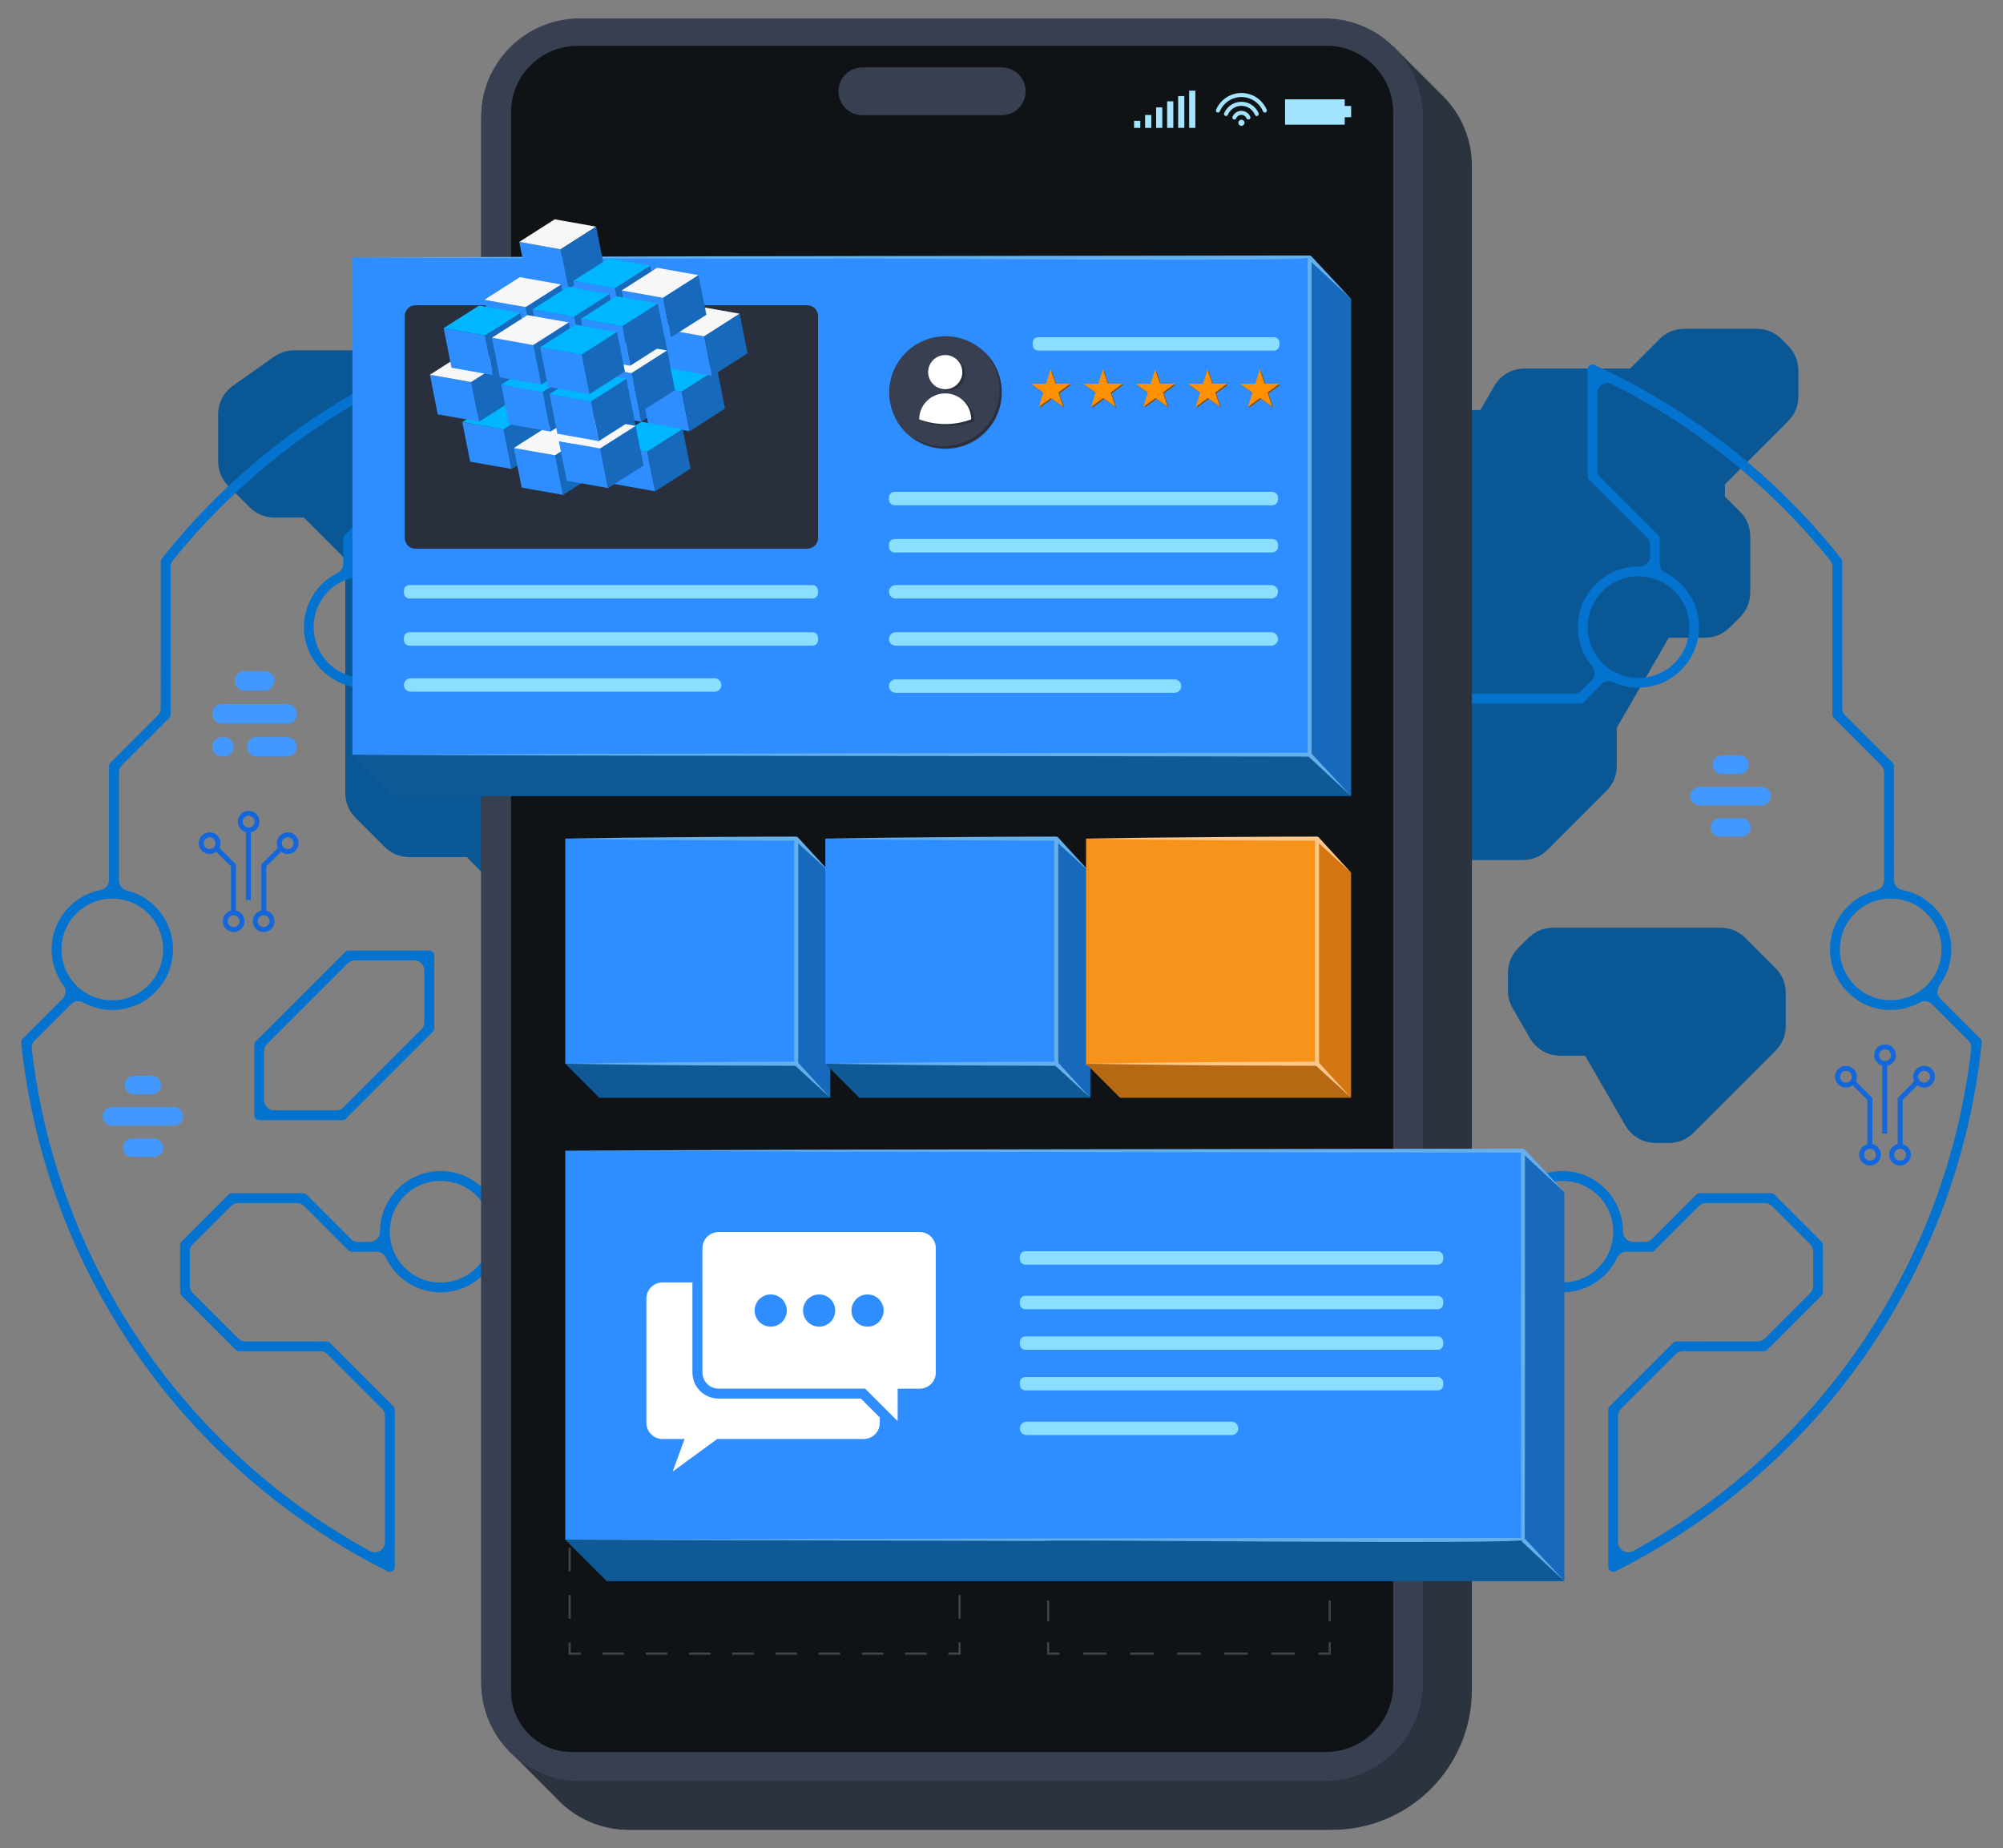 <?xml version="1.0" encoding="utf-8"?>
<!-- Generator: Adobe Illustrator 26.1.0, SVG Export Plug-In . SVG Version: 6.00 Build 0)  -->
<svg version="1.1" id="Layer_1" xmlns="http://www.w3.org/2000/svg" xmlns:xlink="http://www.w3.org/1999/xlink" x="0px" y="0px"
	 viewBox="0 0 709.33 654.67" style="enable-background:new 0 0 709.33 654.67;" xml:space="preserve">
<rect x="0" y="0" width="709.33" height="654.67" fill="#808080" stroke="none"/>
<style type="text/css">
	.st0{fill-rule:evenodd;clip-rule:evenodd;fill:#0A5796;}
	.st1{fill-rule:evenodd;clip-rule:evenodd;fill:#0472CF;}
	.st2{fill-rule:evenodd;clip-rule:evenodd;fill:#1467DB;}
	.st3{fill-rule:evenodd;clip-rule:evenodd;fill:#4298FF;}
	.st4{fill:#2B333F;}
	.st5{fill:#2A313D;}
	.st6{fill:#373F51;}
	.st7{fill:#101316;}
	.st8{fill:#A3E5FF;}
	.st9{fill:none;stroke:#444444;stroke-width:0.75;stroke-miterlimit:10;}
	.st10{fill:none;stroke:#444444;stroke-width:0.75;stroke-miterlimit:10;stroke-dasharray:7.914,7.914;}
	.st11{fill:none;stroke:#444444;stroke-width:0.75;stroke-miterlimit:10;stroke-dasharray:6.822,6.822;}
	.st12{fill:none;stroke:#444444;stroke-width:0.75;stroke-miterlimit:10;stroke-dasharray:7.652,7.652;}
	.st13{fill:none;stroke:#444444;stroke-width:0.75;stroke-miterlimit:10;stroke-dasharray:8.376,8.376;}
	.st14{fill:none;stroke:#444444;stroke-width:0.75;stroke-miterlimit:10;stroke-dasharray:8.337,8.337;}
	.st15{fill:none;stroke:#444444;stroke-width:0.75;stroke-miterlimit:10;stroke-dasharray:7.372,7.372;}
	.st16{fill:#2E8DFF;}
	.st17{fill:#1769BC;}
	.st18{fill:#0F5996;}
	.st19{fill:#64B0ED;}
	.st20{fill:#FFFFFF;}
	.st21{fill:#8ADEFF;}
	.st22{fill:#F7931A;}
	.st23{fill:#D37611;}
	.st24{fill:#B76813;}
	.st25{fill:#FFC78A;}
	.st26{fill:#292F3D;}
	.st27{fill:#8C4C00;}
	.st28{fill:#FF9100;}
	.st29{fill:#00B7FF;}
	.st30{fill:#F7F7F7;}
</style>
<g>
	<path class="st0" d="M346.81,136.55c-0.01-0.1-0.02-0.21-0.04-0.31c-0.09-0.65-0.22-1.28-0.4-1.89c-0.33-1.12-0.83-2.18-1.49-3.17
		c-0.47-0.72-1.04-1.41-1.7-2.07l-4.98-4.98c-2.47-2.47-5.46-3.7-8.94-3.7h-27.24l-9.12-9.13c-2.47-2.47-5.46-3.71-8.95-3.71h-32.19
		c-3.49,0-6.49,1.24-8.95,3.71l-7.68,7.69h-27.99c-3.48,0-6.49,1.23-8.94,3.7l-0.17,0.17l-5.23,5.23c-4.92,4.92-4.92,12.97,0,17.89
		l5.81,5.81c2.47,2.47,5.46,3.71,8.94,3.71h40.7l12.36,7.13l2.47,1.42l5.65,3.26l3.95,2.28v19.17c0,0.65,0.04,1.26,0.13,1.87
		c0.36,2.69,1.56,5.06,3.58,7.08l1.89,1.9l0.6,0.6c0.75,0.75,1.57,1.38,2.44,1.9c4.87,2.91,11.28,2.28,15.46-1.9l19.19-19.2
		l3.92-3.91l2.56-2.56l20.76-20.77c0.17-0.17,0.34-0.35,0.5-0.53c1.46-1.61,2.43-3.44,2.88-5.48c0.22-0.93,0.32-1.91,0.32-2.93
		v-6.75C346.89,137.56,346.87,137.05,346.81,136.55z M254.11,177.86c0.1,1.48,0.16,2.97,0.16,4.48c0,0.72-0.01,1.43-0.04,2.14
		c-0.09,2.8-0.39,5.54-0.86,8.22c-0.25,1.39-0.54,2.78-0.88,4.14c-4.42,17.67-16.72,32.2-32.95,39.65
		c-2.32,3.83-4.5,7.76-6.51,11.76c-0.01,0.01-0.01,0.03-0.02,0.04c-0.42,0.84-0.36,1.77,0.13,2.57c0.49,0.82,1.32,1.28,2.28,1.28
		H222c8.41-5.69,17.68-10.8,27.61-15.31l5.47-5.47c0.72-0.72,1.35-1.5,1.86-2.31c1.23-1.95,1.85-4.17,1.85-6.64v-34.7
		c0-1.61-0.28-3.14-0.82-4.54C257.21,181.09,255.89,179.27,254.11,177.86z M415.49,141.68c-0.46-1.1-1.04-2.11-1.75-3.01
		c-1.3-1.69-2.99-2.99-4.93-3.81c-1.34-0.56-2.79-0.9-4.32-0.98c-0.23-0.01-0.46-0.02-0.69-0.02h-18.83c-0.09,0-0.2,0-0.29,0.01
		c-1.18,0.02-2.3,0.19-3.37,0.5c-0.09,0.03-0.18,0.05-0.27,0.09c-1.86,0.59-3.54,1.63-5.02,3.11l-0.83,0.83
		c-1.89,1.89-3.08,4.18-3.54,6.62c-1.27-0.42-2.63-0.63-4.05-0.63h-1.14c-3.48,0-6.49,1.23-8.94,3.7l-0.04,0.04
		c-1.58,1.57-2.65,3.37-3.21,5.37c-0.08,0.26-0.14,0.51-0.2,0.78c-0.2,0.89-0.29,1.83-0.29,2.8v1.14c0,0.26,0.01,0.52,0.02,0.78
		c0.05,0.7,0.14,1.4,0.28,2.07c0.19,0.85,0.46,1.68,0.83,2.46c0.7,1.57,1.75,2.98,3.05,4.13c0.64,0.58,1.36,1.09,2.12,1.53
		c0.47,0.28,0.98,0.52,1.5,0.74c1.2,0.5,2.43,0.81,3.64,0.94c0.29,0.02,0.59,0.04,0.87,0.05c2.31,0.08,4.59-0.49,6.61-1.68
		c0.43-0.25,0.84-0.52,1.25-0.83c0.28-0.21,0.57-0.44,0.84-0.68c0.19-0.17,0.38-0.35,0.57-0.54l1.18-1.18
		c0.59-0.59,1.11-1.21,1.56-1.87c0.86-1.25,1.47-2.62,1.82-4.04c0.03-0.07,0.04-0.14,0.05-0.21c0.05-0.17,0.09-0.33,0.11-0.5
		c0.1,0.03,0.2,0.07,0.3,0.09c1.18,0.36,2.44,0.54,3.74,0.54h18.82c2.31,0,4.42-0.55,6.29-1.64c0.92-0.53,1.77-1.19,2.58-1.97
		c0.03-0.03,0.06-0.06,0.09-0.09l0.83-0.84c1.25-1.24,2.2-2.67,2.83-4.2c0.19-0.46,0.35-0.94,0.48-1.42
		C416.78,147.22,416.61,144.38,415.49,141.68z M269.07,337.92l-17.37-17.37c-0.75-0.75-1.55-1.38-2.39-1.91
		c-1.93-1.19-4.14-1.8-6.56-1.8h-21.66l-4.71-4.71l-12.51-12.52v-17.04l16.44-16.44l2.46-2.45l8.98-8.99l23.34-23.34
		c0.72-0.72,1.35-1.5,1.86-2.31c1.23-1.95,1.85-4.17,1.85-6.64v-34.7c0-1.61-0.28-3.14-0.82-4.54c-0.77-2.07-2.09-3.88-3.87-5.29
		c-0.51-0.41-1.05-0.78-1.64-1.12l-0.52-0.3l-3.44-1.98l-8.22-4.75c-2.01-1.16-4-1.69-6.33-1.69h-53.51l-27.82-27.83l-9.96-9.96
		l-2.45-2.45c-2.47-2.47-5.46-3.71-8.95-3.71h-26.99c-2.73,0-5.08,0.75-7.31,2.32l-14.37,10.17c-3.46,2.45-5.35,6.1-5.35,10.33
		v16.38c0,3.46,1.22,6.44,3.66,8.9c0.02,0.02,0.03,0.03,0.05,0.05l2.4,2.4l4.99,4.99c2.47,2.47,5.46,3.71,8.95,3.71h10.32
		l14.67,14.67v82.81c0,3.49,1.24,6.49,3.71,8.95l10.13,10.13c2.47,2.47,5.46,3.71,8.95,3.71h20.21l14.67,14.67v35.58
		c0,3.48,1.24,6.49,3.71,8.94l1.56,1.56l23.94,23.94l0.28,0.29v47.75c6.58,9.48,14.07,18.44,22.42,26.72
		c3.42-2.37,5.37-6.08,5.37-10.35v-8.39l7.47-12.95l5.37-9.31c0.31-0.54,0.58-1.08,0.81-1.62c0.33-0.82,0.57-1.63,0.71-2.49
		c0.09-0.52,0.14-1.05,0.16-1.6c0.02-0.2,0.02-0.4,0.02-0.61v-27.55l1.92-1.92l1.23-1.23l4.56-4.56l0.06-0.06l9.53-9.53
		c2.47-2.47,3.71-5.46,3.71-8.94v-15.03C272.78,343.39,271.54,340.39,269.07,337.92z M628.69,342.81l-10.51-10.51
		c-2.15-2.14-4.7-3.36-7.64-3.64c-0.43-0.04-0.86-0.06-1.31-0.06H550.1c-1.78,0-3.44,0.32-4.97,0.98c-1.44,0.62-2.77,1.53-3.97,2.72
		l-3.44,3.44c-1.13,1.14-2.01,2.4-2.63,3.77c-0.71,1.58-1.07,3.31-1.07,5.19v6.14c0,2.12,0.45,3.96,1.4,5.8
		c0.09,0.17,0.18,0.35,0.28,0.52l1.26,2.18l4.58,7.94l0.2,0.34c0.64,1.11,1.41,2.1,2.29,2.92c2.3,2.2,5.31,3.4,8.67,3.4h8.64
		l10.51,18.21l2,3.47l1.67,2.89c2.32,4.02,6.32,6.33,10.96,6.33h4.42c3.48,0,6.48-1.24,8.94-3.71l20.32-20.32l2.46-2.46l6.07-6.06
		c2.46-2.47,3.7-5.46,3.7-8.95v-11.6C632.39,348.28,631.15,345.28,628.69,342.81z M633.15,122.37l-2.2-2.21
		c-2.47-2.47-5.46-3.71-8.94-3.71h-25.4c-3.49,0-6.49,1.24-8.95,3.71l-10.37,10.37h-37.25c-4.65,0-8.64,2.3-10.95,6.33l-4.84,8.37
		h-57.61c-3.48,0-6.48,1.24-8.94,3.71l-15.52,15.52h-48.01c-0.65,0-1.3,0.05-1.93,0.13c-0.09,0.01-0.16,0.03-0.25,0.04
		c0,0-0.01,0-0.01,0.01c-1.96,0.31-3.76,1.08-5.35,2.3c-0.5,0.37-1,0.8-1.46,1.27l-8.43,8.53l-2.61,2.64
		c-0.3,0.3-0.58,0.62-0.84,0.94c0,0.01-0.01,0.01-0.01,0.01c-0.88,1.06-1.56,2.22-2.02,3.46c-0.5,1.33-0.76,2.75-0.78,4.27
		c-0.01,0.08-0.01,0.14-0.01,0.22v5.19l-14.28,14.28l-5.92,5.91l-2.56,2.56c-2.46,2.47-3.7,5.46-3.7,8.95v19.68l-29.03,29.04
		c-2.47,2.46-3.71,5.45-3.71,8.94v33.01c0,3.23,1.07,6.05,3.21,8.41c0.16,0.18,0.33,0.36,0.5,0.53l0.94,0.94l0.52,0.52l6.77,6.77
		l0.7,0.7l0.73,0.73c1.14,1.14,2.39,2.02,3.76,2.63c1.58,0.72,3.32,1.08,5.19,1.08h9.62l16.35,16.35l2,2v30.97
		c0,3.48,1.24,6.48,3.71,8.94l11.69,11.69c2.46,2.47,5.45,3.71,8.94,3.71h9.79c1.79-0.01,3.49-0.37,5.02-1.04
		c1.26-0.54,2.42-1.29,3.43-2.25c0.93-0.85,1.74-1.87,2.41-3.04l3.72-6.44c1.17-2.01,1.7-4,1.7-6.33v-7.83l10.25-10.24
		c2.47-2.47,3.71-5.46,3.71-8.95v-29.86l8.56-8.56c2.46-2.47,3.7-5.46,3.7-8.94v-9.22l18.79-18.79h14.24l6.54,3.77c0,0,0,0,0,0.01
		l1.52,0.86l1.78,1.03l4.12,2.38l1.66,0.96l6.23,3.59c2.01,1.17,4,1.7,6.33,1.7h39.78c3.49,0,6.49-1.24,8.94-3.71l9.49-9.49
		l11.23-11.23c2.47-2.46,3.71-5.45,3.71-8.94v-13.46l8.19-14.18l2.11-3.65l8.13-14.08h12.71c3.48,0,6.48-1.24,8.94-3.71l3.49-3.49
		c2.47-2.47,3.71-5.46,3.71-8.94V190.1c0-3.49-1.24-6.49-3.71-8.95l-5.25-5.25v-4.34l22.29-22.29c2.47-2.47,3.71-5.46,3.71-8.95
		v-8.98C636.86,127.83,635.62,124.83,633.15,122.37z"/>
	<g>
		<path class="st1" d="M444.88,456.14c-0.48-3.02-1.61-5.88-3.3-8.42v9.89c0.06,0.57,0.09,1.15,0.09,1.74
			c0.01,0.08,0.01,0.15,0.01,0.23c0,0.65-0.04,1.31-0.1,1.96v9.88c2.31-3.48,3.58-7.59,3.58-11.85v-0.08
			C445.16,458.36,445.06,457.24,444.88,456.14z M701.32,367.93l-14.16-14.16c-1.28-1.28-1.42-3.27-0.34-4.72
			c2.74-3.71,4.21-8.15,4.21-12.76c0-5.71-2.25-11.13-6.29-15.16l-0.02-0.03c-3.03-3.03-6.88-5.07-11.08-5.9
			c-1.72-0.33-2.93-1.8-2.93-3.56l-0.01-40.27c0-0.46-0.17-0.9-0.5-1.23l-16.74-16.73c-0.71-0.71-1.06-1.56-1.06-2.57l-0.03-51.94
			c0-0.39-0.12-0.76-0.36-1.06c-9.89-12.49-21.03-23.98-33.21-34.24c-2.12-1.79-4.27-3.55-6.44-5.25
			c-13.91-10.92-29.04-20.26-45.03-27.82c-0.75-0.36-1.5-0.71-2.25-1.05c-0.1-0.05-0.19-0.09-0.28-0.14
			c-0.27-0.15-0.55-0.23-0.85-0.23c-0.84,0-1.56,0.61-1.7,1.42c-0.03,0.1-0.04,0.21-0.04,0.32v37.82c0,0.46,0.18,0.9,0.5,1.22
			l20.56,20.56c0.7,0.7,1.06,1.57,1.06,2.56v4.03c0,1.01-0.36,1.87-1.08,2.57c-0.71,0.71-1.57,1.06-2.58,1.05h-0.43
			c-5.71,0-11.13,2.25-15.16,6.29l-0.02,0.02c-0.26,0.25-0.5,0.51-0.74,0.77c-3.58,3.94-5.55,9.04-5.55,14.39
			c0,4.99,1.73,9.76,4.88,13.61c0.08,0.09,0.15,0.2,0.24,0.29c1.23,1.44,1.15,3.58-0.19,4.91l-2.92,2.92l-0.8,0.8
			c-0.71,0.7-1.57,1.06-2.57,1.06h-52.19c-0.41,0-0.8,0.14-1.1,0.42c-0.05,0.02-0.09,0.06-0.12,0.09l-0.47,0.47l-2.57,2.57
			l-16.72,16.72l-2.11,2.11l-1.02,1.02l-2.19,2.19l-2.41,2.41l-0.8,0.8c-1.21,1.21-3.05,1.41-4.51,0.5
			c-3.43-2.18-7.37-3.32-11.43-3.32c-5.71,0-11.13,2.26-15.17,6.29l-0.02,0.02c-1.16,1.16-2.17,2.44-3.03,3.8v22.71l0.06,0.09
			c0.14,0.23,0.26,0.46,0.33,0.69c0.42,1.09,0.27,2.3-0.39,3.27v5l1.94-1.94c1.23-1.23,3.1-1.42,4.55-0.47
			c3.5,2.29,7.53,3.49,11.71,3.49c5.7,0,11.12-2.26,15.16-6.29l0.02-0.02c2.13-2.13,3.77-4.66,4.84-7.42
			c0.62-1.58,1.04-3.24,1.26-4.95c0.12-0.92,0.19-1.86,0.19-2.8c0-4.17-1.2-8.21-3.49-11.7c-0.04-0.06-0.07-0.1-0.09-0.16
			c-0.5-0.84-0.62-1.81-0.39-2.71c0.16-0.62,0.48-1.2,0.96-1.68l4.87-4.87l4.5-4.5l17.3-17.3c0.5-0.5,1.1-0.83,1.76-0.98
			c0.26-0.06,0.52-0.09,0.8-0.09h52.2c0.46,0,0.89-0.18,1.22-0.51l6.33-6.32c1.1-1.1,2.67-1.38,4.09-0.73
			c2.81,1.3,5.85,1.96,8.95,1.96c0.16,0,0.32,0,0.48-0.01c5.53-0.12,10.76-2.36,14.67-6.28l0.02-0.03
			c3.15-3.14,5.21-7.11,5.97-11.42c0.22-1.22,0.33-2.48,0.33-3.74c0-5.71-2.26-11.13-6.3-15.16l-0.02-0.02
			c-1.63-1.64-3.53-3-5.6-4.04c-1.26-0.63-2-1.83-2-3.23v-8.89c0-0.47-0.18-0.9-0.51-1.23l-20.55-20.55
			c-0.7-0.7-1.06-1.56-1.06-2.56v-27.1c0-1.29,0.63-2.41,1.73-3.08c1.1-0.68,2.37-0.74,3.53-0.15
			c13.89,6.98,27.05,15.36,39.28,24.95c2.07,1.62,4.12,3.28,6.13,4.99c11.61,9.74,22.27,20.6,31.77,32.41
			c0.54,0.67,0.8,1.41,0.8,2.28v52.32c0,0.46,0.18,0.9,0.51,1.23l16.74,16.74c0.71,0.7,1.06,1.56,1.06,2.56v38.32
			c0,1.69-1.12,3.11-2.76,3.52c-3.81,0.93-7.29,2.9-10.07,5.67l-0.02,0.03c-4.03,4.03-6.29,9.45-6.29,15.16
			c0,5.71,2.26,11.13,6.29,15.16l0.02,0.02c4.04,4.04,9.46,6.3,15.17,6.3c3.61,0,7.15-0.91,10.32-2.66c1.43-0.8,3.16-0.55,4.32,0.61
			l12.85,12.86c0.82,0.81,1.18,1.84,1.04,2.98c-4.36,38.08-18.05,74.37-39.87,105.87c-20.66,29.8-48.04,54.51-79.83,71.96
			c-1.17,0.64-2.47,0.61-3.59-0.06c-1.14-0.67-1.78-1.8-1.78-3.12v-44.65c0-1,0.36-1.86,1.06-2.56l19.34-19.33
			c0.71-0.71,1.56-1.06,2.56-1.06h28.7c0.51,0,0.98-0.23,1.32-0.62c0.06-0.07,0.11-0.12,0.18-0.19l18.88-18.9
			c0.34-0.33,0.5-0.78,0.51-1.21v-16.65c0-0.46-0.18-0.9-0.51-1.22l-13.69-13.7l-2.97-2.97c-0.33-0.32-0.76-0.5-1.23-0.5h-25.18
			c-0.46,0-0.9,0.18-1.23,0.5l-15.69,15.7c-0.7,0.7-1.56,1.06-2.56,1.06h-4.11c-1.99,0-3.62-1.63-3.62-3.62
			c0-5.44-2.05-10.61-5.74-14.59c-0.17-0.2-0.36-0.39-0.55-0.58l-0.03-0.02c-4.03-4.03-9.45-6.29-15.16-6.29
			c-1.01,0-2.02,0.08-3.01,0.22c-2.45,0.34-4.8,1.11-6.96,2.25c-1.9,1-3.65,2.3-5.21,3.84c-0.81,0.81-1.92,1.15-2.97,1.02
			c-0.44-0.05-0.86-0.17-1.26-0.39c-0.32-0.15-0.62-0.37-0.89-0.65l-33.52-33.52c-0.71-0.7-1.06-1.56-1.06-2.56v-19.96
			c0-0.46-0.18-0.9-0.51-1.22l-16.48-16.48l-1.25-1.25l-2.63-2.63c-0.32-0.33-0.76-0.51-1.22-0.51h-15.3
			c-0.39,0-0.76,0.13-1.06,0.36c-0.1,0.09-0.2,0.17-0.28,0.28c-0.06,0.08-0.1,0.12-0.16,0.2l-1.38,1.44l-5.34,5.59l-6.95,7.28
			l-4.27,4.47v5l1.05-1.1l4.87-5.1l8.64-9.05l4.54-4.76c0.1-0.11,0.22-0.22,0.34-0.31c0.65-0.54,1.41-0.82,2.28-0.82h10.8
			c1,0,1.86,0.36,2.56,1.06l3.66,3.66l4.69,4.7l8.86,8.86c0.71,0.7,1.06,1.56,1.06,2.56l0.01,19.96c0,0.46,0.18,0.89,0.5,1.22
			l14.22,14.22l2.28,2.29l20.29,20.29c0.25,0.24,0.45,0.5,0.61,0.79c0.52,0.9,0.62,1.97,0.25,3c-0.71,1.97-1.12,4.03-1.23,6.12
			c-0.02,0.37-0.03,0.75-0.03,1.12c0,5.7,2.26,11.13,6.3,15.16l0.02,0.02c4.03,4.03,9.45,6.29,15.16,6.29s11.13-2.26,15.16-6.29
			l0.03-0.02c1.74-1.75,3.17-3.77,4.22-5.99c0.62-1.29,1.84-2.07,3.27-2.07h8.74c0.47,0,0.9-0.18,1.23-0.5l15.69-15.7
			c0.7-0.71,1.57-1.06,2.56-1.06h20.74c1.01,0,1.86,0.35,2.57,1.06l13.52,13.52c0.7,0.7,1.06,1.57,1.06,2.56v12.24
			c0,1-0.36,1.85-1.06,2.56l-16,16c-0.7,0.71-1.56,1.06-2.56,1.06l-28.71,0.01c-0.47,0-0.9,0.17-1.23,0.5l-22.48,22.48
			c-0.33,0.33-0.51,0.77-0.51,1.22v55.3c0.01,0.14,0.02,0.27,0.02,0.42c0,0.27,0.07,0.53,0.18,0.77c0.43,0.84,1.46,1.19,2.3,0.77
			c35.64-17.83,66.33-44.47,89.01-77.22c22.58-32.6,36.56-70.22,40.71-109.66c0.01-0.09,0.02-0.16,0.04-0.24
			C701.9,368.9,701.73,368.33,701.32,367.93z M477.78,293.18c0,0.29-0.01,0.59-0.02,0.89c0,0,0,0,0,0.01
			c-0.22,4.46-2.06,8.65-5.24,11.83l-0.02,0.02c-3.38,3.39-7.95,5.25-12.72,5.25c-4.78,0-9.34-1.87-12.73-5.25l-0.02-0.02
			c-0.97-0.97-1.81-2.03-2.51-3.16c-1.78-2.84-2.74-6.15-2.74-9.57c0-4.78,1.87-9.33,5.25-12.72l0.02-0.02
			c3.39-3.39,7.95-5.25,12.73-5.25c4.78,0,9.34,1.87,12.72,5.25l0.02,0.02C475.91,283.85,477.78,288.41,477.78,293.18z
			 M592.98,209.39l0.02,0.03c3.38,3.38,5.25,7.94,5.25,12.72c0,1.27-0.13,2.52-0.39,3.74c-0.71,3.38-2.37,6.51-4.86,8.99l-0.02,0.02
			c-2.77,2.77-6.32,4.51-10.14,5.06c-0.85,0.11-1.72,0.18-2.59,0.18c-4.78,0-9.34-1.86-12.73-5.24l-0.02-0.02
			c-1.1-1.1-2.04-2.32-2.8-3.65c-1.59-2.73-2.45-5.85-2.45-9.08c0-3.53,1.01-6.93,2.91-9.83c0.66-1.03,1.44-2,2.33-2.89l0.02-0.03
			c3.39-3.39,7.95-5.25,12.73-5.25S589.6,206.01,592.98,209.39z M682.31,349.01l-0.03,0.03c-3.38,3.38-7.94,5.25-12.72,5.25
			c-4.79,0-9.34-1.87-12.73-5.25l-0.02-0.03c-3.39-3.38-5.25-7.94-5.25-12.72s1.87-9.34,5.25-12.73l0.02-0.02
			c3.39-3.39,7.94-5.25,12.73-5.25c4.78,0,9.34,1.87,12.72,5.25l0.03,0.02c3.38,3.39,5.25,7.95,5.25,12.73
			S685.69,345.64,682.31,349.01z M566.05,449l-0.02,0.02c-3.39,3.39-7.95,5.25-12.73,5.25s-9.34-1.87-12.72-5.25l-0.03-0.02
			c-3.38-3.38-5.25-7.95-5.25-12.72c0-2.17,0.38-4.29,1.12-6.28c0.88-2.4,2.28-4.6,4.13-6.45l0.03-0.02
			c3.25-3.26,7.61-5.11,12.2-5.24c0.17-0.01,0.35-0.01,0.52-0.01c3.82,0,7.51,1.2,10.57,3.41c0.77,0.55,1.49,1.17,2.16,1.84
			l0.02,0.02c3.38,3.39,5.25,7.95,5.25,12.73S569.42,445.62,566.05,449z M253.69,386.24l-11.04,0.01h-7.42c-0.1,0-0.21,0-0.31,0.02
			c-0.93,0.18-1.56,1.06-1.38,2c0.06,0.29,0.11,0.6,0.17,0.89c0.84,4.5,1.83,8.98,2.94,13.43c0.63,2.49,1.3,4.96,2.01,7.42
			c0.48,1.69,0.99,3.36,1.51,5.03c0.11,0.39,0.24,0.78,0.36,1.17c0.03,0.11,0.06,0.21,0.09,0.32c0.17,0.79,0.88,1.37,1.7,1.37h8.84
			c0.15,0,0.29,0.01,0.44,0.03c0.82,0.09,1.53,0.43,2.13,1.03l14.03,14.03v-4.91l-13.15-13.15c-0.33-0.33-0.77-0.51-1.23-0.51h-7.12
			c-1.51,0-2.81-0.87-3.36-2.24c-0.05-0.11-0.09-0.23-0.12-0.35c-1-3.33-1.91-6.69-2.76-10.06c-0.64-2.54-1.23-5.1-1.79-7.66
			c-0.2-0.92-0.06-1.81,0.41-2.59c0.09-0.15,0.19-0.3,0.31-0.46c0.71-0.88,1.69-1.35,2.83-1.35h25.99v-3.46H253.69z"/>
		<path class="st1" d="M267.75,447.73c-2.32,3.48-3.58,7.58-3.58,11.85c0,4.26,1.25,8.37,3.58,11.85v-9.9
			c-0.08-0.64-0.1-1.29-0.1-1.94s0.03-1.31,0.1-1.95V447.73z M264.73,278.03l-0.03-0.02c-1.66-1.67-3.57-3.03-5.62-4.04
			c-1.62-0.82-3.34-1.41-5.12-1.78c-1.44-0.31-2.91-0.46-4.41-0.46c-4.07,0-8.01,1.14-11.44,3.32c-1.44,0.91-3.28,0.71-4.5-0.5
			l-17.91-17.91l-1.93-1.93l-0.01-0.01l-8.45-8.45c-0.33-0.33-0.76-0.51-1.23-0.51h-52.19c-1,0-1.86-0.36-2.56-1.06l-3.72-3.72
			c-1.34-1.34-1.42-3.47-0.2-4.91c1.09-1.28,2.02-2.67,2.77-4.14c1.52-2.94,2.33-6.21,2.36-9.58v-0.18c0-5.71-2.26-11.13-6.29-15.16
			l-0.02-0.02c-1.61-1.61-3.43-2.93-5.41-3.94c-2.89-1.49-6.11-2.3-9.43-2.34c-0.1-0.01-0.22-0.01-0.33-0.01h-0.42
			c-1.01,0.01-1.87-0.34-2.59-1.05c-0.71-0.7-1.07-1.56-1.07-2.57v-4.03c0-1,0.36-1.86,1.06-2.56l1.2-1.19l7.9-7.91l11.46-11.46
			c0.33-0.32,0.51-0.76,0.51-1.22v-37.82c0-0.97-0.78-1.75-1.74-1.75c-0.3,0-0.59,0.08-0.85,0.23c-0.09,0.06-0.18,0.09-0.28,0.14
			c-0.53,0.25-1.06,0.49-1.59,0.75c-16.24,7.61-31.59,17.05-45.7,28.12c-5.56,4.36-10.92,8.98-16.07,13.82
			c-8.47,7.97-16.35,16.55-23.57,25.67c-0.24,0.3-0.37,0.67-0.37,1.06l-0.02,51.94c0,1.01-0.36,1.86-1.06,2.57l-16.74,16.73
			c-0.33,0.33-0.51,0.77-0.51,1.23v40.27c0,1.75-1.21,3.22-2.93,3.56c-4.2,0.83-8.06,2.87-11.08,5.9l-0.03,0.03
			c-4.03,4.03-6.29,9.45-6.29,15.16c0,4.61,1.48,9.05,4.22,12.76c1.08,1.45,0.93,3.44-0.35,4.72L8.01,367.93
			c-0.41,0.4-0.58,0.97-0.48,1.54c0.01,0.08,0.03,0.15,0.03,0.24c4.14,39.45,18.13,77.06,40.72,109.66
			c22.69,32.74,53.37,59.38,89.01,77.22c0.84,0.42,1.88,0.08,2.3-0.77c0.12-0.24,0.18-0.5,0.18-0.77c0-0.14,0.01-0.28,0.03-0.42
			v-55.3c0-0.46-0.18-0.89-0.51-1.22l-22.48-22.48c-0.33-0.33-0.77-0.5-1.23-0.5l-28.71-0.01c-1,0-1.86-0.35-2.56-1.06l-16-16
			c-0.71-0.71-1.06-1.56-1.06-2.56v-12.24c0-1,0.35-1.86,1.06-2.56l13.52-13.52c0.7-0.71,1.57-1.06,2.56-1.06h20.75
			c1,0,1.86,0.35,2.56,1.06l15.69,15.7c0.33,0.32,0.77,0.5,1.23,0.5h8.74c1.44,0,2.67,0.78,3.28,2.07c1.05,2.22,2.49,4.25,4.22,5.99
			l0.02,0.02c4.03,4.03,9.46,6.29,15.17,6.29c5.7,0,11.12-2.26,15.16-6.29l0.02-0.02c4.03-4.03,6.29-9.46,6.29-15.16
			c0-2.48-0.42-4.91-1.25-7.24c-0.48-1.35-0.17-2.77,0.84-3.78l16.44-16.44l14.43-14.44l5.92-5.92c0.33-0.33,0.51-0.76,0.51-1.22
			v-19.96c0-1,0.36-1.86,1.06-2.56l1.65-1.65l4.35-4.36l11.21-11.21c0.71-0.7,1.57-1.06,2.57-1.06h10.79c1.03,0,1.92,0.38,2.63,1.13
			l1.44,1.51l6.13,6.42l11.53,12.08v-5l-11.99-12.55l-5.95-6.23c-0.03-0.03-0.05-0.06-0.08-0.09c-0.03-0.04-0.07-0.07-0.09-0.11
			c-0.33-0.41-0.82-0.64-1.35-0.64h-15.29c-0.46,0-0.9,0.18-1.23,0.51l-12.87,12.88l-3.28,3.28l-4.2,4.2
			c-0.28,0.28-0.46,0.63-0.49,1.02c-0.02,0.07-0.02,0.14-0.02,0.21v19.96c0,1-0.36,1.86-1.06,2.56l-0.69,0.69l-1.14,1.14l-1.64,1.64
			l-30.05,30.05c-1.41,1.41-3.72,1.41-5.13,0.01c-4.04-4.04-9.45-6.31-15.17-6.31c-5.71,0-11.14,2.26-15.17,6.29l-0.02,0.02
			c-4.03,4.04-6.29,9.46-6.29,15.17c0,1.99-1.63,3.62-3.63,3.62h-4.1c-1.01,0-1.86-0.36-2.57-1.06l-15.69-15.7
			c-0.33-0.32-0.76-0.5-1.22-0.5H82.16c-0.46,0-0.9,0.18-1.22,0.5l-16.66,16.66c-0.32,0.32-0.51,0.76-0.51,1.22v16.65
			c0.01,0.43,0.18,0.87,0.51,1.21l18.89,18.9c0.07,0.07,0.12,0.12,0.18,0.19c0.33,0.39,0.81,0.62,1.32,0.62h28.69
			c1.01,0,1.86,0.35,2.57,1.06l19.33,19.33c0.71,0.7,1.06,1.56,1.06,2.56v44.65c0,1.32-0.64,2.45-1.77,3.12
			c-1.14,0.66-2.44,0.69-3.59,0.06c-31.79-17.45-59.18-42.16-79.83-71.96c-21.83-31.5-35.51-67.79-39.87-105.87
			c-0.13-1.14,0.23-2.17,1.03-2.98l12.86-12.86c1.16-1.16,2.88-1.4,4.32-0.61c3.17,1.75,6.7,2.66,10.32,2.66
			c5.71,0,11.13-2.26,15.16-6.3l0.02-0.02c4.04-4.03,6.29-9.45,6.29-15.16c0-5.71-2.25-11.13-6.29-15.16l-0.02-0.03
			c-2.77-2.77-6.26-4.74-10.06-5.67c-1.65-0.41-2.77-1.83-2.77-3.52V273.6c0-1,0.36-1.86,1.06-2.56l16.75-16.74
			c0.32-0.33,0.5-0.77,0.5-1.23v-52.32c0-0.86,0.27-1.6,0.81-2.28c6.81-8.46,14.21-16.43,22.13-23.85
			c5.06-4.74,10.32-9.27,15.76-13.54c12.23-9.6,25.4-17.97,39.28-24.95c1.16-0.59,2.44-0.53,3.54,0.15c0.65,0.4,1.14,0.96,1.41,1.61
			c0.2,0.45,0.3,0.95,0.3,1.47v27.1c0,1-0.35,1.86-1.06,2.56l-15.65,15.65l-4.9,4.9c-0.32,0.33-0.5,0.76-0.5,1.23v8.89
			c0,1.4-0.75,2.61-2,3.23c-2.07,1.04-3.96,2.4-5.61,4.04l-0.02,0.02c-4.03,4.03-6.29,9.45-6.29,15.16c0,5.71,2.26,11.13,6.29,15.16
			l0.02,0.03c2.38,2.38,5.25,4.14,8.37,5.18c2.16,0.73,4.46,1.11,6.79,1.11c3.1,0,6.15-0.66,8.96-1.96c1.4-0.65,2.99-0.37,4.08,0.73
			l6.34,6.32c0.32,0.33,0.76,0.51,1.22,0.51h52.19c0.9,0,1.67,0.28,2.33,0.85c0.09,0.06,0.16,0.13,0.24,0.21l8.51,8.51l7.36,7.36
			l10.79,10.79c1.22,1.23,1.42,3.1,0.46,4.55c-2.28,3.49-3.48,7.53-3.48,11.7c0,2.29,0.36,4.52,1.05,6.65
			c0.71,2.17,1.76,4.22,3.13,6.07c0.64,0.86,1.34,1.68,2.11,2.45l0.02,0.02c4,4,9.37,6.26,15.04,6.29h0.11
			c1.9,0,3.76-0.25,5.56-0.74c2.16-0.58,4.24-1.5,6.15-2.75c1.46-0.95,3.33-0.76,4.55,0.47l1.95,1.94v-5
			c-0.81-1.18-0.84-2.72-0.06-3.96l0.06-0.09v-22.72C266.9,280.47,265.88,279.19,264.73,278.03z M143.29,423.55l0.02-0.02
			c3.39-3.39,7.95-5.25,12.73-5.25s9.33,1.87,12.72,5.25l0.02,0.02c3.39,3.39,5.25,7.95,5.25,12.73c0,4.77-1.87,9.34-5.25,12.72
			l-0.02,0.02c-3.39,3.39-7.94,5.25-12.72,5.25c-4.79,0-9.34-1.87-12.73-5.25l-0.02-0.02c-3.39-3.38-5.25-7.94-5.25-12.72
			S139.9,426.94,143.29,423.55z M52.49,323.55l0.03,0.02c3.38,3.39,5.25,7.95,5.25,12.73s-1.87,9.34-5.25,12.72l-0.03,0.03
			c-3.38,3.38-7.94,5.25-12.72,5.25c-4.78,0-9.34-1.87-12.73-5.25l-0.02-0.03c-3.39-3.38-5.24-7.94-5.24-12.72s1.86-9.34,5.24-12.73
			l0.02-0.02c3.39-3.38,7.95-5.25,12.73-5.25C44.55,318.3,49.11,320.16,52.49,323.55z M141.82,234.86l-0.03,0.02
			c-3.38,3.39-7.94,5.24-12.73,5.24c-2.36,0-4.67-0.46-6.79-1.33c-2.2-0.88-4.21-2.2-5.93-3.92l-0.02-0.02
			c-3.39-3.39-5.25-7.95-5.25-12.73s1.87-9.34,5.25-12.72l0.02-0.03c1.72-1.72,3.74-3.04,5.93-3.93c2.13-0.86,4.44-1.32,6.79-1.32
			c0.47,0,0.95,0.02,1.41,0.06c4.12,0.31,7.98,2.01,10.98,4.87c0.11,0.1,0.23,0.22,0.33,0.32l0.03,0.03
			c2.18,2.18,3.73,4.86,4.55,7.76c0.46,1.6,0.69,3.26,0.69,4.96c0,2.49-0.51,4.93-1.48,7.17
			C144.71,231.35,143.44,233.25,141.82,234.86z M267.54,293.18c0,1.85-0.28,3.66-0.82,5.39c-0.85,2.74-2.35,5.26-4.43,7.34
			l-0.03,0.02c-1.99,1.99-4.39,3.46-7,4.33c-1.81,0.61-3.73,0.93-5.68,0.93h-0.04c-4.78,0-9.34-1.87-12.73-5.25l-0.02-0.02
			c-0.59-0.59-1.13-1.21-1.62-1.87c-1.39-1.84-2.41-3.92-3-6.13c-0.42-1.53-0.63-3.11-0.63-4.73c0-4.78,1.86-9.33,5.25-12.72
			l0.02-0.02c3.39-3.39,7.95-5.25,12.73-5.25c1.29,0,2.57,0.13,3.81,0.41c1.81,0.39,3.55,1.05,5.15,1.97
			c1.37,0.78,2.63,1.75,3.76,2.87l0.03,0.02c3,3.01,4.8,6.92,5.17,11.11C267.51,292.1,267.54,292.64,267.54,293.18z M475.09,386.57
			c-0.2-0.15-0.43-0.26-0.68-0.3c-0.09-0.02-0.2-0.02-0.3-0.02h-19.54l-12.98-0.01v3.46h25.99c1.14,0,2.11,0.46,2.83,1.35
			c0.7,0.88,0.96,1.93,0.72,3.04c-0.56,2.56-1.16,5.12-1.8,7.66c-0.84,3.38-1.76,6.73-2.76,10.06c-0.46,1.56-1.84,2.59-3.47,2.59
			h-7.13c-0.46,0-0.89,0.18-1.22,0.51l-13.15,13.15v4.91l14.03-14.03c0.71-0.71,1.56-1.06,2.57-1.06h8.84c0.05,0,0.09,0,0.14-0.01
			c0.76-0.06,1.39-0.62,1.56-1.36c0.02-0.11,0.05-0.21,0.09-0.32c1.42-4.5,2.72-9.04,3.87-13.61c1.2-4.74,2.23-9.52,3.12-14.32
			C475.91,387.59,475.62,386.93,475.09,386.57z"/>
		<path class="st1" d="M152.04,336.7h-28.59c-0.46,0-0.89,0.18-1.22,0.51l-31.69,31.68c-0.32,0.33-0.5,0.77-0.5,1.23v24.9
			c0,0.96,0.78,1.74,1.74,1.74h29.5c0.46,0,0.89-0.18,1.22-0.51l30.77-30.77c0.33-0.33,0.51-0.76,0.51-1.22v-25.82
			C153.78,337.48,153,336.7,152.04,336.7z M150.3,362.03c0,1.01-0.36,1.86-1.06,2.57l-27.63,27.63c-0.71,0.7-1.56,1.06-2.57,1.06
			H97.13c-1.99,0-3.62-1.63-3.62-3.62v-17.32c0-1,0.36-1.86,1.06-2.57l28.54-28.54c0.71-0.7,1.57-1.06,2.56-1.06h21
			c2,0,3.63,1.63,3.63,3.63V362.03z"/>
	</g>
	<g>
		<g>
			<path class="st2" d="M104.61,295.94c-0.7-0.7-1.67-1.13-2.72-1.13c-1.06,0-2.03,0.43-2.72,1.13h-0.01
				c-0.69,0.7-1.12,1.66-1.12,2.72c0,0.59,0.12,1.15,0.37,1.65l-5.6,5.6l-0.26,0.26v16.36c-0.73,0.15-1.38,0.52-1.9,1.03l-0.01,0.01
				c-0.69,0.69-1.13,1.66-1.13,2.72c0,1.05,0.44,2.02,1.14,2.71l-0.01,0.01c0.7,0.69,1.66,1.13,2.73,1.13
				c1.06,0,2.03-0.44,2.72-1.13c0.69-0.7,1.13-1.66,1.13-2.72c0-1.07-0.44-2.03-1.13-2.73c-0.48-0.48-1.1-0.83-1.78-1v-15.66
				l5.19-5.2c0.65,0.51,1.48,0.82,2.38,0.82c1.06,0,2.02-0.43,2.72-1.13c0.69-0.69,1.13-1.66,1.13-2.72
				C105.74,297.6,105.3,296.63,104.61,295.94z M94.86,324.8L94.86,324.8c0.37,0.38,0.61,0.91,0.61,1.49c0,0.57-0.24,1.1-0.61,1.47
				c-0.38,0.38-0.91,0.62-1.48,0.62c-0.58,0-1.1-0.24-1.48-0.62h-0.01c-0.37-0.37-0.61-0.89-0.61-1.47c0-0.59,0.24-1.11,0.61-1.48
				l0.01-0.01c0.37-0.37,0.9-0.61,1.48-0.61C93.96,324.19,94.48,324.43,94.86,324.8z M103.36,300.14c-0.38,0.38-0.9,0.61-1.48,0.61
				c-0.58,0-1.1-0.23-1.48-0.61s-0.62-0.9-0.62-1.48c0-0.58,0.24-1.1,0.62-1.48c0.37-0.38,0.9-0.61,1.48-0.61
				c0.58,0,1.1,0.23,1.48,0.61c0.37,0.38,0.61,0.9,0.61,1.48C103.97,299.24,103.73,299.76,103.36,300.14z"/>
			<path class="st2" d="M85.46,323.56L85.46,323.56c-0.51-0.52-1.17-0.89-1.9-1.04v-16.36l-0.26-0.26l-5.6-5.6
				c0.24-0.5,0.37-1.06,0.37-1.65c0-1.06-0.43-2.02-1.13-2.72c-0.7-0.7-1.66-1.13-2.72-1.13c-1.06,0-2.02,0.43-2.72,1.13
				c-0.7,0.69-1.13,1.66-1.13,2.72c0,1.06,0.43,2.03,1.13,2.72c0.69,0.7,1.66,1.13,2.72,1.13c0.89,0,1.72-0.3,2.37-0.82l5.2,5.2
				v15.66c-0.68,0.17-1.3,0.52-1.78,1c-0.7,0.7-1.13,1.66-1.13,2.73c0,1.06,0.43,2.02,1.13,2.72c0.69,0.69,1.66,1.13,2.72,1.13
				c1.06,0,2.03-0.44,2.72-1.13V329c0.7-0.69,1.13-1.66,1.13-2.71C86.59,325.22,86.16,324.26,85.46,323.56z M75.71,300.14
				c-0.38,0.38-0.9,0.61-1.48,0.61c-0.58,0-1.1-0.23-1.48-0.61c-0.38-0.38-0.61-0.9-0.61-1.48c0-0.58,0.23-1.1,0.61-1.48
				c0.38-0.38,0.9-0.61,1.48-0.61c0.58,0,1.1,0.23,1.48,0.61c0.38,0.38,0.62,0.9,0.62,1.48C76.32,299.24,76.09,299.76,75.71,300.14z
				 M84.21,327.76c-0.38,0.38-0.9,0.62-1.48,0.62c-0.58,0-1.1-0.24-1.48-0.62c-0.38-0.37-0.61-0.9-0.61-1.47
				c0-0.58,0.23-1.11,0.61-1.48v-0.01c0.38-0.37,0.9-0.61,1.48-0.61c0.58,0,1.1,0.24,1.48,0.61v0.01c0.38,0.37,0.62,0.89,0.62,1.48
				C84.83,326.87,84.59,327.39,84.21,327.76z"/>
		</g>
		<path class="st2" d="M90.78,288.31c-0.7-0.69-1.66-1.13-2.72-1.13s-2.02,0.44-2.72,1.13c-0.7,0.7-1.13,1.66-1.13,2.72
			c0,1.06,0.43,2.03,1.13,2.72c0.46,0.47,1.06,0.83,1.73,1.01v24.03h1.76v-23.99c0.75-0.15,1.43-0.52,1.95-1.05
			c0.7-0.69,1.13-1.66,1.13-2.72C91.91,289.97,91.48,289,90.78,288.31z M89.54,292.51c-0.38,0.38-0.9,0.62-1.48,0.62
			c-0.58,0-1.1-0.24-1.48-0.62c-0.38-0.37-0.62-0.9-0.62-1.48c0-0.58,0.24-1.1,0.62-1.48c0.38-0.37,0.9-0.61,1.48-0.61
			c0.58,0,1.1,0.24,1.48,0.61c0.38,0.38,0.61,0.9,0.61,1.48C90.14,291.61,89.91,292.13,89.54,292.51z"/>
	</g>
	<g>
		<g>
			<path class="st2" d="M684.11,378.65L684.11,378.65c-0.7-0.69-1.67-1.13-2.73-1.13c-1.06,0-2.02,0.44-2.72,1.13
				c-0.7,0.7-1.13,1.66-1.13,2.72c0,0.59,0.13,1.15,0.37,1.65l-5.6,5.6l-0.26,0.26v16.36c-0.73,0.16-1.38,0.53-1.9,1.04
				c-0.7,0.69-1.13,1.66-1.13,2.72c0,1.06,0.43,2.02,1.13,2.72c0.69,0.69,1.66,1.13,2.72,1.13c1.06,0,2.03-0.44,2.72-1.13
				c0.7-0.69,1.13-1.66,1.13-2.72c0-1.06-0.43-2.03-1.13-2.72c-0.48-0.48-1.1-0.84-1.78-1.01v-15.66l5.2-5.2
				c0.65,0.51,1.48,0.82,2.37,0.82c1.06,0,2.03-0.43,2.73-1.13c0.69-0.69,1.12-1.66,1.12-2.72
				C685.23,380.31,684.81,379.34,684.11,378.65z M674.35,407.51L674.35,407.51c0.38,0.39,0.62,0.91,0.62,1.49
				c0,0.58-0.24,1.1-0.62,1.48c-0.38,0.37-0.9,0.61-1.48,0.61c-0.58,0-1.1-0.24-1.48-0.61c-0.38-0.38-0.61-0.9-0.61-1.48
				c0-0.58,0.23-1.11,0.61-1.48v-0.01c0.38-0.37,0.9-0.61,1.48-0.61C673.45,406.91,673.97,407.14,674.35,407.51z M682.86,382.85
				c-0.38,0.38-0.9,0.62-1.48,0.62c-0.58,0-1.1-0.24-1.48-0.62c-0.38-0.38-0.61-0.9-0.61-1.48c0-0.58,0.23-1.1,0.61-1.48
				c0.38-0.38,0.9-0.61,1.48-0.61c0.58,0,1.1,0.23,1.48,0.61c0.38,0.38,0.62,0.9,0.62,1.48
				C683.48,381.95,683.24,382.47,682.86,382.85z"/>
			<path class="st2" d="M664.96,406.28L664.96,406.28c-0.52-0.51-1.17-0.88-1.91-1.04v-16.36l-0.26-0.26l-5.59-5.6
				c0.24-0.5,0.37-1.06,0.37-1.65c0-1.06-0.44-2.02-1.13-2.72h-0.01c-0.69-0.69-1.66-1.13-2.71-1.13c-1.06,0-2.03,0.44-2.73,1.13
				c-0.69,0.69-1.13,1.66-1.13,2.72c0,1.06,0.44,2.03,1.13,2.72c0.7,0.7,1.66,1.13,2.73,1.13c0.89,0,1.72-0.3,2.37-0.82l5.2,5.2
				v15.66c-0.69,0.17-1.3,0.53-1.78,1.01h-0.01c-0.69,0.69-1.13,1.66-1.13,2.72c0,1.06,0.44,2.03,1.13,2.72
				c0.7,0.69,1.67,1.13,2.73,1.13c1.06,0,2.02-0.44,2.72-1.13c0.69-0.7,1.13-1.66,1.13-2.72
				C666.09,407.94,665.66,406.97,664.96,406.28z M655.21,382.85L655.21,382.85c-0.38,0.38-0.91,0.62-1.48,0.62
				c-0.58,0-1.11-0.24-1.48-0.62c-0.38-0.38-0.62-0.9-0.62-1.48c0-0.58,0.24-1.1,0.62-1.48c0.37-0.38,0.89-0.61,1.48-0.61
				c0.58,0,1.1,0.23,1.47,0.61h0.01c0.37,0.38,0.61,0.9,0.61,1.48C655.82,381.95,655.58,382.47,655.21,382.85z M663.72,410.48
				L663.72,410.48c-0.38,0.37-0.91,0.61-1.48,0.61c-0.58,0-1.11-0.24-1.48-0.61c-0.38-0.38-0.62-0.9-0.62-1.48
				c0-0.58,0.24-1.1,0.62-1.48v-0.01c0.37-0.37,0.89-0.61,1.48-0.61c0.58,0,1.1,0.24,1.47,0.61l0.01,0.01
				c0.37,0.37,0.61,0.9,0.61,1.48C664.33,409.58,664.09,410.1,663.72,410.48z"/>
		</g>
		<path class="st2" d="M670.29,371.03L670.29,371.03c-0.7-0.69-1.67-1.13-2.73-1.13c-1.05,0-2.02,0.44-2.71,1.13l-0.01,0.01
			c-0.69,0.69-1.13,1.66-1.13,2.72c0,1.05,0.44,2.02,1.13,2.72c0.47,0.46,1.06,0.82,1.73,1v24.03h1.76v-23.98
			c0.76-0.15,1.43-0.53,1.96-1.05c0.69-0.69,1.13-1.66,1.13-2.72S670.98,371.73,670.29,371.03z M669.03,375.23
			c-0.38,0.38-0.9,0.62-1.48,0.62c-0.57,0-1.1-0.24-1.48-0.62c-0.37-0.37-0.61-0.89-0.61-1.47c0-0.59,0.24-1.11,0.61-1.48v-0.01
			c0.38-0.37,0.9-0.61,1.48-0.61c0.58,0,1.11,0.24,1.48,0.61v0.01c0.38,0.37,0.62,0.9,0.62,1.48S669.41,374.86,669.03,375.23z"/>
	</g>
</g>
<g>
	<path class="st3" d="M53.75,381.03h-6.24c-1.8,0-3.28,1.48-3.28,3.28v0c0,1.8,1.48,3.28,3.28,3.28h6.24c1.8,0,3.28-1.48,3.28-3.28
		v0C57.03,382.51,55.56,381.03,53.75,381.03z"/>
	<path class="st3" d="M61.61,392.14H39.65c-1.8,0-3.28,1.48-3.28,3.28v0c0,1.81,1.47,3.28,3.28,3.28h21.97
		c1.81,0,3.28-1.48,3.28-3.28v0C64.89,393.62,63.42,392.14,61.61,392.14z"/>
	<path class="st3" d="M54.48,403.25h-7.7c-1.81,0-3.28,1.48-3.28,3.28v0c0,1.8,1.48,3.28,3.28,3.28h7.7c1.8,0,3.28-1.48,3.28-3.28v0
		C57.76,404.73,56.28,403.25,54.48,403.25z"/>
</g>
<g>
	<path class="st3" d="M616.01,267.6h-6.24c-1.8,0-3.28,1.48-3.28,3.28v0c0,1.8,1.48,3.28,3.28,3.28h6.24c1.8,0,3.28-1.48,3.28-3.28
		v0C619.29,269.07,617.82,267.6,616.01,267.6z"/>
	<path class="st3" d="M623.87,278.71h-21.97c-1.8,0-3.28,1.48-3.28,3.28v0c0,1.81,1.47,3.28,3.28,3.28h21.97
		c1.81,0,3.28-1.48,3.28-3.28v0C627.16,280.18,625.68,278.71,623.87,278.71z"/>
	<path class="st3" d="M616.74,289.81h-7.7c-1.81,0-3.28,1.48-3.28,3.28v0c0,1.8,1.47,3.28,3.28,3.28h7.7c1.8,0,3.28-1.48,3.28-3.28
		v0C620.02,291.29,618.55,289.81,616.74,289.81z"/>
</g>
<g>
	<path class="st3" d="M86.54,237.73h7.21c1.9,0,3.45,1.55,3.45,3.45v0c0,1.9-1.55,3.45-3.45,3.45h-7.21c-1.9,0-3.45-1.55-3.45-3.45
		v0C83.1,239.29,84.65,237.73,86.54,237.73z"/>
	<path class="st3" d="M78.61,249.41h23.08c1.9,0,3.45,1.55,3.45,3.45v0c0,1.9-1.55,3.45-3.45,3.45H78.61c-1.9,0-3.45-1.55-3.45-3.45
		v0C75.16,250.96,76.71,249.41,78.61,249.41z"/>
	<path class="st3" d="M90.92,261.08h10.76c1.9,0,3.45,1.55,3.45,3.45v0c0,1.9-1.55,3.45-3.45,3.45H90.92c-1.9,0-3.45-1.55-3.45-3.45
		v0C87.48,262.63,89.03,261.08,90.92,261.08z"/>
	<path class="st3" d="M78.64,261.08h0.6c1.9,0,3.45,1.55,3.45,3.45v0c0,1.9-1.55,3.45-3.45,3.45h-0.6c-1.9,0-3.45-1.55-3.45-3.45v0
		C75.19,262.63,76.74,261.08,78.64,261.08z"/>
</g>
<path class="st4" d="M179.39,619.26l17.43,17.47l0.09,0.1c6.38,6.95,15.53,11.32,25.72,11.32h249.04
	c27.38,0,49.57-22.19,49.57-49.57V58.71c0-9.68-3.94-18.44-10.31-24.75l-0.5-0.49l-17.26-17.26l0.09,8.31
	c-2.23-0.45-4.53-0.68-6.89-0.68H222.63c-9.55,0-18.21,3.83-24.51,10.05c-2.85,2.83-5.22,6.12-6.96,9.78
	c-2.17,4.55-3.4,9.65-3.4,15.03v554.57c0,1.39,0.08,2.75,0.24,4.09L179.39,619.26z"/>
<path class="st5" d="M170.44,41.39v554.57c0,19.26,15.61,34.87,34.87,34.87h263.74c7,0,13.5-2.06,18.96-5.61l8.5-7.79
	c0.01,0,0.01,0,0.01-0.01h-13.2c0.11-1.12,0.16-2.26,0.16-3.41V59.43c0-19.26-15.61-34.87-34.87-34.87H184.9
	c-3.86,0-7.58,0.63-11.06,1.79C171.67,30.91,170.44,36.01,170.44,41.39z"/>
<path class="st6" d="M170.44,41.39v554.57c0,19.26,15.61,34.87,34.87,34.87h263.74c7,0,13.5-2.06,18.96-5.61
	c3.25-2.11,6.14-4.74,8.5-7.79c0.01,0,0.01,0,0.01-0.01c4.63-5.91,7.39-13.36,7.39-21.45V41.39c0-19.26-15.61-34.87-34.87-34.87
	H205.31c-9.55,0-18.21,3.83-24.51,10.05c-2.85,2.83-5.22,6.12-6.96,9.78C171.67,30.91,170.44,36.01,170.44,41.39z"/>
<path class="st7" d="M469.48,620.58H202.56c-11.92,0-21.59-9.67-21.59-21.59V39.8c0-13.02,10.56-23.58,23.58-23.58h265.26
	c13.02,0,23.58,10.56,23.58,23.58v556.88C493.4,609.88,482.69,620.58,469.48,620.58z"/>
<g>
	<rect x="401.62" y="42.82" class="st8" width="2.19" height="2.48"/>
	<rect x="405.52" y="40.72" class="st8" width="2.19" height="4.58"/>
	<rect x="409.42" y="38.04" class="st8" width="2.19" height="7.26"/>
	<rect x="413.32" y="35.89" class="st8" width="2.19" height="9.41"/>
	<rect x="417.22" y="34.03" class="st8" width="2.19" height="11.26"/>
	<rect x="421.12" y="32.12" class="st8" width="2.19" height="13.18"/>
</g>
<g>
	<g>
		<g>
			<path class="st8" d="M447.94,39.88c-0.28,0-0.54-0.16-0.66-0.44c-0.42-0.99-1.02-1.88-1.78-2.64c-0.76-0.76-1.65-1.36-2.64-1.78
				c-2.05-0.87-4.42-0.87-6.47,0c-0.99,0.42-1.88,1.02-2.64,1.78c-0.76,0.76-1.36,1.65-1.78,2.64c-0.15,0.36-0.57,0.53-0.94,0.38
				c-0.36-0.15-0.53-0.57-0.38-0.94c0.49-1.16,1.19-2.2,2.09-3.09c0.89-0.89,1.93-1.6,3.09-2.09c2.4-1.02,5.18-1.02,7.58,0
				c1.16,0.49,2.2,1.19,3.09,2.09c0.89,0.89,1.6,1.93,2.09,3.09c0.15,0.36-0.02,0.78-0.38,0.94
				C448.12,39.86,448.03,39.88,447.94,39.88z"/>
		</g>
		<g>
			<path class="st8" d="M445.06,41.1c-0.28,0-0.54-0.16-0.66-0.44c-0.26-0.62-0.64-1.17-1.11-1.65c-0.48-0.48-1.03-0.85-1.65-1.11
				c-1.28-0.54-2.76-0.54-4.04,0c-0.62,0.26-1.17,0.63-1.65,1.11c-0.48,0.48-0.85,1.03-1.11,1.65c-0.15,0.36-0.57,0.53-0.94,0.38
				c-0.36-0.15-0.53-0.57-0.38-0.94c0.33-0.79,0.81-1.49,1.42-2.1c0.61-0.61,1.31-1.08,2.1-1.42c1.63-0.69,3.52-0.69,5.15,0
				c0.79,0.33,1.49,0.81,2.1,1.42c0.61,0.61,1.08,1.31,1.42,2.1c0.15,0.36-0.02,0.78-0.38,0.94
				C445.25,41.08,445.15,41.1,445.06,41.1z"/>
		</g>
		<g>
			<path class="st8" d="M437.13,42.34c-0.09,0-0.19-0.02-0.28-0.06c-0.36-0.15-0.53-0.57-0.38-0.94c0.17-0.41,0.42-0.77,0.73-1.09
				c0.31-0.31,0.68-0.56,1.09-0.73c0.84-0.36,1.82-0.36,2.66,0c0.41,0.17,0.77,0.42,1.09,0.73c0.31,0.31,0.56,0.68,0.73,1.09
				c0.15,0.36-0.02,0.78-0.38,0.94c-0.36,0.15-0.78-0.02-0.94-0.38c-0.1-0.24-0.24-0.45-0.43-0.63c-0.18-0.18-0.4-0.33-0.63-0.43
				c-0.49-0.21-1.06-0.21-1.55,0c-0.24,0.1-0.45,0.24-0.63,0.43c-0.18,0.18-0.33,0.4-0.43,0.63
				C437.67,42.18,437.41,42.34,437.13,42.34z"/>
		</g>
	</g>
	<path class="st8" d="M440.72,43.49c0,0.6-0.49,1.09-1.09,1.09c-0.6,0-1.09-0.49-1.09-1.09c0-0.6,0.49-1.09,1.09-1.09
		C440.23,42.4,440.72,42.89,440.72,43.49z"/>
</g>
<polygon class="st8" points="478.48,37.54 476.21,37.54 476.21,35.18 455.08,35.18 455.08,44.16 476.21,44.16 476.21,41.52 
	478.48,41.52 "/>
<path class="st6" d="M305.39,40.8h49.36c4.67,0,8.46-3.79,8.46-8.46v0c0-4.67-3.79-8.46-8.46-8.46h-49.36
	c-4.67,0-8.46,3.79-8.46,8.46v0C296.93,37.01,300.72,40.8,305.39,40.8z"/>
<g>
	<g>
		<polyline class="st9" points="470.9,170.9 470.9,174.9 466.9,174.9 		"/>
		<line class="st10" x1="458.99" y1="174.9" x2="209.68" y2="174.9"/>
		<polyline class="st9" points="205.73,174.9 201.73,174.9 201.73,170.9 		"/>
		<line class="st11" x1="201.73" y1="164.08" x2="201.73" y2="126.56"/>
		<polyline class="st9" points="201.73,123.15 201.73,119.15 205.73,119.15 		"/>
		<line class="st10" x1="213.64" y1="119.15" x2="462.94" y2="119.15"/>
		<polyline class="st9" points="466.9,119.15 470.9,119.15 470.9,123.15 		"/>
		<line class="st11" x1="470.9" y1="129.97" x2="470.9" y2="167.49"/>
	</g>
</g>
<g>
	<g>
		<polyline class="st9" points="470.9,240.38 470.9,244.38 466.9,244.38 		"/>
		<line class="st10" x1="458.99" y1="244.38" x2="209.68" y2="244.38"/>
		<polyline class="st9" points="205.73,244.38 201.73,244.38 201.73,240.38 		"/>
		<line class="st11" x1="201.73" y1="233.56" x2="201.73" y2="196.04"/>
		<polyline class="st9" points="201.73,192.63 201.73,188.63 205.73,188.63 		"/>
		<line class="st10" x1="213.64" y1="188.63" x2="462.94" y2="188.63"/>
		<polyline class="st9" points="466.9,188.63 470.9,188.63 470.9,192.63 		"/>
		<line class="st11" x1="470.9" y1="199.45" x2="470.9" y2="236.97"/>
	</g>
</g>
<g>
	<g>
		<polyline class="st9" points="339.81,581.73 339.81,585.73 335.81,585.73 		"/>
		<line class="st12" x1="328.15" y1="585.73" x2="209.55" y2="585.73"/>
		<polyline class="st9" points="205.73,585.73 201.73,585.73 201.73,581.73 		"/>
		<line class="st13" x1="201.73" y1="573.35" x2="201.73" y2="426.77"/>
		<polyline class="st9" points="201.73,422.59 201.73,418.59 205.73,418.59 		"/>
		<line class="st12" x1="213.38" y1="418.59" x2="331.98" y2="418.59"/>
		<polyline class="st9" points="335.81,418.59 339.81,418.59 339.81,422.59 		"/>
		<line class="st13" x1="339.81" y1="430.96" x2="339.81" y2="577.54"/>
	</g>
</g>
<g>
	<g>
		<polyline class="st9" points="470.9,581.73 470.9,585.73 466.9,585.73 		"/>
		<line class="st14" x1="458.56" y1="585.73" x2="379.36" y2="585.73"/>
		<polyline class="st9" points="375.19,585.73 371.19,585.73 371.19,581.73 		"/>
		<line class="st15" x1="371.19" y1="574.35" x2="371.19" y2="519.07"/>
		<polyline class="st9" points="371.19,515.38 371.19,511.38 375.19,511.38 		"/>
		<line class="st14" x1="383.53" y1="511.38" x2="462.73" y2="511.38"/>
		<polyline class="st9" points="466.9,511.38 470.9,511.38 470.9,515.38 		"/>
		<line class="st15" x1="470.9" y1="522.75" x2="470.9" y2="578.04"/>
	</g>
</g>
<g>
	<g>
		<polyline class="st9" points="470.9,480.95 470.9,484.95 466.9,484.95 		"/>
		<line class="st14" x1="458.56" y1="484.95" x2="379.36" y2="484.95"/>
		<polyline class="st9" points="375.19,484.95 371.19,484.95 371.19,480.95 		"/>
		<line class="st15" x1="371.19" y1="473.58" x2="371.19" y2="418.3"/>
		<polyline class="st9" points="371.19,414.61 371.19,410.61 375.19,410.61 		"/>
		<line class="st14" x1="383.53" y1="410.61" x2="462.73" y2="410.61"/>
		<polyline class="st9" points="466.9,410.61 470.9,410.61 470.9,414.61 		"/>
		<line class="st15" x1="470.9" y1="421.98" x2="470.9" y2="477.27"/>
	</g>
</g>
<rect x="200.18" y="407.57" class="st16" width="339.15" height="137.79"/>
<polyline class="st17" points="539.33,545.36 554,560.04 554,422.24 539.33,407.57 "/>
<polygon class="st18" points="554,560.04 214.85,560.04 200.18,545.36 539.33,545.36 "/>
<g>
	<g>
		<path class="st19" d="M200.18,545.36c94.59-0.32,243.44-0.59,339.13-0.64c0,0-0.64,0.64-0.64,0.64l-0.08-68.9l0.03-68.9l0.7,0.7
			c-56.19-0.07-200.03-0.26-254.35-0.37c0,0-84.78-0.33-84.78-0.33l84.78-0.33c53.69-0.11,198.79-0.3,254.35-0.37
			c0.38,0,0.7,0.31,0.7,0.7l0.03,68.9l-0.08,68.9c0.19,1.9-169.6-0.23-170.2,0.44C327.54,545.72,242.39,545.55,200.18,545.36
			L200.18,545.36z"/>
	</g>
	<g>
		<polygon class="st19" points="539.84,407.03 553.99,422.25 538.78,408.1 539.84,407.03 		"/>
	</g>
	<g>
		<polygon class="st19" points="539.84,544.83 553.99,560.04 538.78,545.89 539.84,544.83 		"/>
	</g>
</g>
<g>
	<g>
		<path class="st20" d="M325.69,436.4h-71.22c-3.16,0-5.72,2.56-5.72,5.72v44.01c0,3.16,2.56,5.73,5.72,5.73h51.87l5.24,5.24
			l6.31,6.31v-11.54h7.8c3.16,0,5.72-2.57,5.72-5.73v-44.01C331.41,438.96,328.85,436.4,325.69,436.4z M272.94,469.91
			c-3.15,0-5.7-2.55-5.7-5.71c0-3.14,2.54-5.7,5.7-5.7c3.14,0,5.7,2.55,5.7,5.7C278.63,467.35,276.08,469.91,272.94,469.91z
			 M290.08,469.91c-3.14,0-5.7-2.55-5.7-5.71c0-3.14,2.55-5.7,5.7-5.7c3.14,0,5.7,2.55,5.7,5.7
			C295.78,467.35,293.22,469.91,290.08,469.91z M311.58,467.88c-1.04,1.25-2.61,2.03-4.35,2.03c-3.14,0-5.7-2.55-5.7-5.71
			c0-3.14,2.55-5.7,5.7-5.7c1.75,0,3.31,0.79,4.35,2.03c0.84,0.99,1.34,2.27,1.34,3.67C312.92,465.61,312.41,466.89,311.58,467.88z"
			/>
	</g>
	<g>
		<path class="st20" d="M304.87,495.39l6.7,6.69v1.89c0,3.16-2.56,5.73-5.72,5.73h-51.87l-15.77,11.54l4.22-11.54h-7.8
			c-3.16,0-5.72-2.57-5.72-5.73v-44.01c0-3.16,2.56-5.72,5.72-5.72h10.58v31.88c0,5.11,4.15,9.26,9.26,9.26H304.87z"/>
	</g>
</g>
<path class="st21" d="M509.11,487.73H363.14c-1.1,0-1.99,0.89-1.99,1.99v0.78c0,1.1,0.89,1.99,1.99,1.99h145.97
	c1.1,0,1.99-0.89,1.99-1.99v-0.78C511.09,488.62,510.2,487.73,509.11,487.73z"/>
<path class="st21" d="M509.11,473.35H363.14c-1.1,0-1.99,0.89-1.99,1.99v0.78c0,1.1,0.89,1.99,1.99,1.99h145.97
	c1.1,0,1.99-0.89,1.99-1.99v-0.78C511.09,474.24,510.2,473.35,509.11,473.35z"/>
<path class="st21" d="M509.11,458.98H363.14c-1.1,0-1.99,0.89-1.99,1.99v0.78c0,1.1,0.89,1.99,1.99,1.99h145.97
	c1.1,0,1.99-0.89,1.99-1.99v-0.78C511.09,459.87,510.2,458.98,509.11,458.98z"/>
<path class="st21" d="M509.11,443.19H363.14c-1.1,0-1.99,0.89-1.99,1.99v0.78c0,1.1,0.89,1.99,1.99,1.99h145.97
	c1.1,0,1.99-0.89,1.99-1.99v-0.78C511.09,444.08,510.2,443.19,509.11,443.19z"/>
<path class="st21" d="M436.15,503.56h-72.61c-1.31,0-2.38,1.06-2.38,2.38l0,0c0,1.31,1.06,2.38,2.38,2.38h72.61
	c1.31,0,2.38-1.06,2.38-2.38l0,0C438.53,504.62,437.46,503.56,436.15,503.56z"/>
<rect x="124.81" y="91.2" class="st16" width="338.99" height="176.11"/>
<polyline class="st17" points="463.8,267.3 478.48,281.98 478.48,105.87 463.8,91.2 "/>
<polygon class="st18" points="478.48,281.98 139.49,281.98 124.81,267.3 463.8,267.3 "/>
<g>
	<g>
		<path class="st19" d="M124.81,267.3c94.55-0.36,243.32-0.63,338.97-0.69c0,0-0.69,0.69-0.69,0.69l0-176.11
			c4.33,1.78-169.72-0.04-168.79,0.47c-42.18,0.01-127.3-0.3-169.48-0.47c42.3-0.16,127.21-0.47,169.48-0.47
			c0,0,169.48-0.22,169.48-0.22c0.38,0,0.69,0.31,0.7,0.69c0,0,0,176.11,0,176.11c0,0.38-0.31,0.69-0.69,0.69
			C367.75,267.71,219.77,267.87,124.81,267.3L124.81,267.3z"/>
	</g>
	<g>
		<polygon class="st19" points="464.31,90.67 478.47,105.88 463.25,91.73 464.31,90.67 		"/>
	</g>
	<g>
		<polygon class="st19" points="464.31,266.77 478.47,281.99 463.25,267.83 464.31,266.77 		"/>
	</g>
</g>
<g>
	<rect x="200.18" y="297.05" class="st16" width="81.8" height="79.73"/>
	<polyline class="st17" points="281.98,376.78 294.04,388.84 294.04,309.11 281.98,297.05 	"/>
	<polygon class="st18" points="294.04,388.84 212.24,388.84 200.18,376.78 281.98,376.78 	"/>
	<g>
		<g>
			<path class="st19" d="M200.18,376.78c19.04-0.36,42.41-0.59,61.34-0.66c0,0,20.45-0.06,20.45-0.06l-0.72,0.72l0-79.73l0.72,0.72
				c-19.05-0.01-42.3-0.17-61.34-0.39c0,0-20.45-0.33-20.45-0.33l20.45-0.33c19.05-0.22,42.29-0.38,61.34-0.39
				c0.4,0,0.72,0.32,0.72,0.72l0,79.73c0,0.4-0.32,0.72-0.72,0.72l-20.45-0.06C242.62,377.41,219.17,377.09,200.18,376.78
				L200.18,376.78z"/>
		</g>
		<g>
			<polygon class="st19" points="282.49,296.52 294.03,309.11 281.43,297.58 282.49,296.52 			"/>
		</g>
		<g>
			<polygon class="st19" points="282.49,376.25 294.03,388.84 281.43,377.31 282.49,376.25 			"/>
		</g>
	</g>
</g>
<g>
	<rect x="292.27" y="297.05" class="st16" width="81.8" height="79.73"/>
	<polyline class="st17" points="374.07,376.78 386.13,388.84 386.13,309.11 374.07,297.05 	"/>
	<polygon class="st18" points="386.13,388.84 304.33,388.84 292.27,376.78 374.07,376.78 	"/>
	<g>
		<g>
			<path class="st19" d="M292.27,376.78c19.04-0.36,42.41-0.59,61.34-0.66c0,0,20.45-0.06,20.45-0.06l-0.72,0.72l0-79.73l0.72,0.72
				c-19.05-0.01-42.3-0.17-61.34-0.39c0,0-20.45-0.33-20.45-0.33l20.45-0.33c19.05-0.22,42.29-0.38,61.34-0.39
				c0.4,0,0.72,0.32,0.72,0.72l0,79.73c0,0.4-0.32,0.72-0.72,0.72l-20.45-0.06C334.71,377.41,311.26,377.09,292.27,376.78
				L292.27,376.78z"/>
		</g>
		<g>
			<polygon class="st19" points="374.59,296.52 386.12,309.11 373.52,297.58 374.59,296.52 			"/>
		</g>
		<g>
			<polygon class="st19" points="374.59,376.25 386.12,388.84 373.52,377.31 374.59,376.25 			"/>
		</g>
	</g>
</g>
<rect x="384.61" y="297.05" class="st22" width="82.29" height="80.21"/>
<polyline class="st23" points="466.41,376.78 478.47,388.84 478.47,309.11 466.41,297.05 "/>
<polygon class="st24" points="478.47,388.84 396.67,388.84 384.61,376.78 466.41,376.78 "/>
<g>
	<g>
		<path class="st25" d="M384.61,376.78c19.04-0.36,42.41-0.59,61.34-0.66c0,0,20.45-0.06,20.45-0.06s-0.72,0.72-0.72,0.72l0-79.73
			l0.72,0.72c-19.05-0.01-42.3-0.17-61.34-0.39c0,0-20.45-0.33-20.45-0.33s20.45-0.33,20.45-0.33c19.05-0.22,42.29-0.38,61.34-0.39
			c0.4,0,0.72,0.32,0.72,0.72c0,0,0,79.73,0,79.73c0,0.4-0.32,0.72-0.72,0.72c0,0-20.45-0.06-20.45-0.06
			C427.05,377.41,403.6,377.09,384.61,376.78L384.61,376.78z"/>
	</g>
	<g>
		<polygon class="st25" points="466.92,296.52 478.46,309.11 465.86,297.58 466.92,296.52 		"/>
	</g>
	<g>
		<polygon class="st25" points="466.92,376.25 478.46,388.84 465.86,377.31 466.92,376.25 		"/>
	</g>
</g>
<path class="st26" d="M147.12,194.35h138.79c2.09,0,3.79-1.7,3.79-3.79v-78.64c0-2.09-1.7-3.79-3.79-3.79H147.12
	c-2.09,0-3.79,1.7-3.79,3.79v78.64C143.33,192.65,145.03,194.35,147.12,194.35z"/>
<path class="st21" d="M287.72,223.94H145.03c-1.1,0-1.99,0.89-1.99,1.99v0.78c0,1.1,0.89,1.99,1.99,1.99h142.69
	c1.1,0,1.99-0.89,1.99-1.99v-0.78C289.7,224.83,288.81,223.94,287.72,223.94z"/>
<path class="st21" d="M287.72,207.23H145.03c-1.1,0-1.99,0.89-1.99,1.99V210c0,1.1,0.89,1.99,1.99,1.99h142.69
	c1.1,0,1.99-0.89,1.99-1.99v-0.78C289.7,208.12,288.81,207.23,287.72,207.23z"/>
<path class="st21" d="M451.12,119.43H367.7c-1.1,0-1.99,0.89-1.99,1.99v0.78c0,1.1,0.89,1.99,1.99,1.99h83.42
	c1.1,0,1.99-0.89,1.99-1.99v-0.78C453.11,120.32,452.22,119.43,451.12,119.43z"/>
<path class="st21" d="M253.07,240.25H145.42c-1.31,0-2.38,1.06-2.38,2.38l0,0c0,1.31,1.06,2.38,2.38,2.38h107.65
	c1.31,0,2.38-1.06,2.38-2.38l0,0C255.44,241.32,254.38,240.25,253.07,240.25z"/>
<path class="st21" d="M450.59,190.92H316.8c-1.1,0-1.99,0.89-1.99,1.99v0.78c0,1.1,0.89,1.99,1.99,1.99h133.79
	c1.1,0,1.99-0.89,1.99-1.99v-0.78C452.58,191.8,451.69,190.92,450.59,190.92z"/>
<path class="st21" d="M450.59,174.21H316.8c-1.1,0-1.99,0.89-1.99,1.99v0.78c0,1.1,0.89,1.99,1.99,1.99h133.79
	c1.1,0,1.99-0.89,1.99-1.99v-0.78C452.58,175.1,451.69,174.21,450.59,174.21z"/>
<path class="st21" d="M450.2,207.23H317.19c-1.31,0-2.38,1.06-2.38,2.38l0,0c0,1.31,1.06,2.38,2.38,2.38H450.2
	c1.31,0,2.38-1.06,2.38-2.38l0,0C452.58,208.29,451.51,207.23,450.2,207.23z"/>
<path class="st21" d="M450.2,223.94H317.19c-1.31,0-2.38,1.06-2.38,2.38l0,0c0,1.31,1.06,2.38,2.38,2.38H450.2
	c1.31,0,2.38-1.06,2.38-2.38l0,0C452.58,225,451.51,223.94,450.2,223.94z"/>
<path class="st21" d="M415.94,240.64h-98.75c-1.31,0-2.38,1.06-2.38,2.38l0,0c0,1.31,1.06,2.38,2.38,2.38h98.75
	c1.31,0,2.38-1.06,2.38-2.38l0,0C418.32,241.71,417.25,240.64,415.94,240.64z"/>
<g>
	<g>
		
			<ellipse transform="matrix(0.967 -0.256 0.256 0.967 -24.414 90.456)" class="st6" cx="334.74" cy="138.87" rx="19.93" ry="19.93"/>
		<path class="st26" d="M334.03,158.08c11.01,0,19.93-8.92,19.93-19.93c0-5.32-2.09-10.15-5.49-13.73c3.82,3.63,6.2,8.75,6.2,14.44
			c0,11.01-8.92,19.93-19.93,19.93c-5.68,0-10.81-2.38-14.44-6.2C323.88,155.99,328.71,158.08,334.03,158.08z"/>
	</g>
	<g>
		
			<ellipse transform="matrix(0.173 -0.985 0.985 0.173 147.069 440.231)" class="st26" cx="335.82" cy="132.49" rx="6.05" ry="6.05"/>
		<path class="st26" d="M345.02,149.23L345.02,149.23c-5.93,2.22-12.47,2.22-18.41,0l0,0c0-5.08,4.12-9.2,9.2-9.2
			C340.9,140.02,345.02,144.15,345.02,149.23z"/>
	</g>
	<g>
		<circle class="st20" cx="334.74" cy="131.81" r="6.05"/>
		<path class="st20" d="M343.94,148.54L343.94,148.54c-5.93,2.22-12.47,2.22-18.41,0v0c0-5.08,4.12-9.2,9.2-9.2
			C339.82,139.34,343.94,143.46,343.94,148.54z"/>
	</g>
</g>
<g>
	<polygon class="st27" points="370.82,136.27 372.42,131.24 374.11,136.24 379.4,136.22 375.16,139.37 376.82,144.39 372.51,141.33 
		368.25,144.46 369.83,139.41 365.53,136.33 	"/>
	<polygon class="st28" points="370.46,135.92 372.07,130.88 373.76,135.89 379.04,135.86 374.8,139.01 376.46,144.03 372.15,140.97 
		367.89,144.1 369.47,139.06 365.18,135.97 	"/>
</g>
<g>
	<polygon class="st27" points="389.33,136.27 390.94,131.24 392.63,136.24 397.91,136.22 393.67,139.37 395.33,144.39 
		391.02,141.33 386.76,144.46 388.34,139.41 384.05,136.33 	"/>
	<polygon class="st28" points="388.98,135.92 390.59,130.88 392.27,135.89 397.56,135.86 393.32,139.01 394.98,144.03 
		390.67,140.97 386.41,144.1 387.99,139.06 383.7,135.97 	"/>
</g>
<g>
	<polygon class="st27" points="407.85,136.27 409.46,131.24 411.15,136.24 416.43,136.22 412.19,139.37 413.85,144.39 
		409.54,141.33 405.28,144.46 406.86,139.41 402.57,136.33 	"/>
	<polygon class="st28" points="407.49,135.92 409.1,130.88 410.79,135.89 416.07,135.86 411.83,139.01 413.49,144.03 409.18,140.97 
		404.93,144.1 406.5,139.06 402.21,135.97 	"/>
</g>
<g>
	<polygon class="st27" points="426.37,136.27 427.97,131.24 429.66,136.24 434.95,136.22 430.71,139.37 432.36,144.39 
		428.06,141.33 423.8,144.46 425.37,139.41 421.08,136.33 	"/>
	<polygon class="st28" points="426.01,135.92 427.62,130.88 429.31,135.89 434.59,135.86 430.35,139.01 432.01,144.03 427.7,140.97 
		423.44,144.1 425.02,139.06 420.73,135.97 	"/>
</g>
<g>
	<polygon class="st27" points="444.88,136.27 446.49,131.24 448.18,136.24 453.46,136.22 449.22,139.37 450.88,144.39 
		446.57,141.33 442.31,144.46 443.89,139.41 439.6,136.33 	"/>
	<polygon class="st28" points="444.53,135.92 446.13,130.88 447.82,135.89 453.11,135.86 448.87,139.01 450.53,144.03 
		446.22,140.97 441.96,144.1 443.53,139.06 439.24,135.97 	"/>
</g>
<g>
	<g>
		<polygon class="st16" points="207.23,131.99 210.01,146 195.34,143.41 192.56,129.39 		"/>
		<polygon class="st29" points="207.23,131.99 192.56,129.39 205.12,121.37 219.79,123.98 		"/>
		<polygon class="st17" points="219.78,123.99 222.56,138 210.01,146 207.23,131.99 		"/>
	</g>
	<g>
		<polygon class="st16" points="203.93,115.36 206.71,129.38 192.04,126.78 189.26,112.76 		"/>
		<polygon class="st29" points="203.93,115.37 189.26,112.76 201.82,104.74 216.48,107.35 		"/>
		<polygon class="st17" points="216.48,107.36 219.26,121.37 206.71,129.38 203.93,115.36 		"/>
	</g>
	<g>
		<polygon class="st16" points="198.55,88.29 201.34,102.31 186.67,99.71 183.89,85.69 		"/>
		<polygon class="st30" points="198.55,88.3 183.89,85.69 196.44,77.68 211.11,80.28 		"/>
		<polygon class="st17" points="211.1,80.29 213.89,94.31 201.34,102.31 198.55,88.29 		"/>
	</g>
	<g>
		<polygon class="st16" points="224.32,135.36 227.11,149.38 212.44,146.78 209.65,132.77 		"/>
		<polygon class="st29" points="224.32,135.37 209.66,132.76 222.21,124.75 236.88,127.36 		"/>
		<polygon class="st17" points="236.87,127.36 239.66,141.38 227.11,149.38 224.32,135.36 		"/>
	</g>
	<g>
		<polygon class="st16" points="221.02,118.73 223.8,132.75 209.14,130.15 206.35,116.14 		"/>
		<polygon class="st29" points="221.02,118.74 206.35,116.13 218.91,108.12 233.58,110.73 		"/>
		<polygon class="st17" points="233.57,110.73 236.36,124.75 223.8,132.75 221.02,118.73 		"/>
	</g>
	<g>
		<polygon class="st16" points="217.72,102.11 220.5,116.12 205.83,113.52 203.05,99.51 		"/>
		<polygon class="st29" points="217.72,102.11 203.05,99.5 215.61,91.49 230.28,94.1 		"/>
		<polygon class="st17" points="230.27,94.1 233.05,108.12 220.5,116.12 217.72,102.11 		"/>
	</g>
	<g>
		<polygon class="st16" points="241.42,138.74 244.2,152.75 229.53,150.16 226.75,136.14 		"/>
		<polygon class="st29" points="241.42,138.74 226.75,136.14 239.31,128.12 253.97,130.73 		"/>
		<polygon class="st17" points="253.97,130.74 256.75,144.75 244.2,152.75 241.42,138.74 		"/>
	</g>
	<g>
		<polygon class="st16" points="249.4,119.13 252.19,133.15 237.52,130.55 234.73,116.53 		"/>
		<polygon class="st30" points="249.4,119.14 234.74,116.53 247.29,108.52 261.96,111.12 		"/>
		<polygon class="st17" points="261.95,111.13 264.74,125.15 252.19,133.15 249.4,119.13 		"/>
	</g>
	<g>
		<polygon class="st16" points="234.81,105.48 237.6,119.5 222.93,116.9 220.14,102.88 		"/>
		<polygon class="st30" points="234.81,105.49 220.15,102.88 232.7,94.86 247.37,97.47 		"/>
		<polygon class="st17" points="247.36,97.48 250.15,111.49 237.6,119.5 234.81,105.48 		"/>
	</g>
	<g>
		<polygon class="st16" points="192.81,142.05 195.59,156.06 180.92,153.47 178.14,139.45 		"/>
		<polygon class="st29" points="192.81,142.05 178.14,139.45 190.7,131.43 205.36,134.04 		"/>
		<polygon class="st17" points="205.36,134.05 208.14,148.06 195.59,156.06 192.81,142.05 		"/>
	</g>
	<g>
		<polygon class="st16" points="189.51,125.42 192.29,139.43 177.62,136.84 174.84,122.82 		"/>
		<polygon class="st29" points="189.5,125.42 174.84,122.82 187.4,114.8 202.06,117.41 		"/>
		<polygon class="st17" points="202.06,117.42 204.84,131.43 192.29,139.43 189.51,125.42 		"/>
	</g>
	<g>
		<polygon class="st16" points="186.2,108.79 188.99,122.8 174.32,120.21 171.54,106.19 		"/>
		<polygon class="st30" points="186.2,108.79 171.54,106.19 184.09,98.17 198.76,100.78 		"/>
		<polygon class="st17" points="198.75,100.79 201.54,114.8 188.99,122.8 186.2,108.79 		"/>
	</g>
	<g>
		<polygon class="st16" points="209.9,145.42 212.68,159.44 198.02,156.84 195.23,142.82 		"/>
		<polygon class="st29" points="209.9,145.43 195.23,142.82 207.79,134.81 222.46,137.41 		"/>
		<polygon class="st17" points="222.45,137.42 225.23,151.44 212.68,159.44 209.9,145.42 		"/>
	</g>
	<g>
		<polygon class="st16" points="206.6,128.79 209.38,142.81 194.71,140.21 191.93,126.2 		"/>
		<polygon class="st29" points="206.6,128.8 191.93,126.19 204.49,118.18 219.16,120.78 		"/>
		<polygon class="st17" points="219.15,120.79 221.93,134.81 209.38,142.81 206.6,128.79 		"/>
	</g>
	<g>
		<polygon class="st16" points="203.3,112.16 206.08,126.18 191.41,123.58 188.63,109.57 		"/>
		<polygon class="st29" points="203.3,112.17 188.63,109.56 201.19,101.55 215.85,104.16 		"/>
		<polygon class="st17" points="215.85,104.16 218.63,118.18 206.08,126.18 203.3,112.16 		"/>
	</g>
	<g>
		<polygon class="st16" points="229.22,159.99 232,174.01 217.33,171.41 214.55,157.4 		"/>
		<polygon class="st29" points="229.22,160 214.55,157.39 227.11,149.38 241.77,151.99 		"/>
		<polygon class="st17" points="241.77,151.99 244.55,166.01 232,174.01 229.22,159.99 		"/>
	</g>
	<g>
		<polygon class="st16" points="223.69,132.17 226.48,146.18 211.81,143.59 209.02,129.57 		"/>
		<polygon class="st30" points="223.69,132.17 209.02,129.56 221.58,121.55 236.25,124.16 		"/>
		<polygon class="st17" points="236.24,124.16 239.03,138.18 226.48,146.18 223.69,132.17 		"/>
	</g>
	<g>
		<polygon class="st16" points="220.39,115.54 223.17,129.55 208.5,126.96 205.72,112.94 		"/>
		<polygon class="st29" points="220.39,115.54 205.72,112.94 218.28,104.92 232.95,107.53 		"/>
		<polygon class="st17" points="232.94,107.54 235.72,121.55 223.17,129.55 220.39,115.54 		"/>
	</g>
	<g>
		<polygon class="st16" points="178.39,152.1 181.17,166.12 166.5,163.52 163.72,149.51 		"/>
		<polygon class="st29" points="178.38,152.11 163.72,149.5 176.27,141.49 190.94,144.1 		"/>
		<polygon class="st17" points="190.94,144.1 193.72,158.12 181.17,166.12 178.39,152.1 		"/>
	</g>
	<g>
		<polygon class="st16" points="166.91,135.34 169.69,149.35 155.02,146.76 152.24,132.74 		"/>
		<polygon class="st30" points="166.91,135.34 152.24,132.74 164.8,124.72 179.46,127.33 		"/>
		<polygon class="st17" points="179.46,127.34 182.24,141.35 169.69,149.35 166.91,135.34 		"/>
	</g>
	<g>
		<polygon class="st16" points="171.78,118.85 174.56,132.86 159.9,130.26 157.11,116.25 		"/>
		<polygon class="st29" points="171.78,118.85 157.11,116.24 169.67,108.23 184.34,110.84 		"/>
		<polygon class="st17" points="184.33,110.84 187.11,124.86 174.56,132.86 171.78,118.85 		"/>
	</g>
	<g>
		<polygon class="st16" points="196.63,161.28 199.41,175.3 184.74,172.7 181.96,158.69 		"/>
		<polygon class="st30" points="196.63,161.29 181.96,158.68 194.52,150.67 209.18,153.28 		"/>
		<polygon class="st17" points="209.18,153.28 211.96,167.3 199.41,175.3 196.63,161.28 		"/>
	</g>
	<g>
		<polygon class="st16" points="192.18,138.85 194.96,152.87 180.29,150.27 177.51,136.25 		"/>
		<polygon class="st29" points="192.18,138.86 177.51,136.25 190.07,128.24 204.73,130.84 		"/>
		<polygon class="st17" points="204.73,130.85 207.51,144.86 194.96,152.87 192.18,138.85 		"/>
	</g>
	<g>
		<polygon class="st16" points="188.88,122.22 191.66,136.24 176.99,133.64 174.21,119.62 		"/>
		<polygon class="st30" points="188.87,122.23 174.21,119.62 186.76,111.61 201.43,114.21 		"/>
		<polygon class="st17" points="201.43,114.22 204.21,128.23 191.66,136.24 188.88,122.22 		"/>
	</g>
	<g>
		<polygon class="st16" points="212.57,158.85 215.36,172.87 200.69,170.27 197.9,156.26 		"/>
		<polygon class="st30" points="212.57,158.86 197.9,156.25 210.46,148.24 225.13,150.85 		"/>
		<polygon class="st17" points="225.12,150.85 227.91,164.87 215.36,172.87 212.57,158.85 		"/>
	</g>
	<g>
		<polygon class="st16" points="209.27,142.22 212.05,156.24 197.38,153.64 194.6,139.63 		"/>
		<polygon class="st29" points="209.27,142.23 194.6,139.62 207.16,131.61 221.83,134.22 		"/>
		<polygon class="st17" points="221.82,134.22 224.6,148.24 212.05,156.24 209.27,142.22 		"/>
	</g>
	<g>
		<polygon class="st16" points="205.97,125.6 208.75,139.61 194.08,137.01 191.3,123 		"/>
		<polygon class="st29" points="205.97,125.6 191.3,122.99 203.86,114.98 218.52,117.59 		"/>
		<polygon class="st17" points="218.52,117.59 221.3,131.61 208.75,139.61 205.97,125.6 		"/>
	</g>
</g>
</svg>
